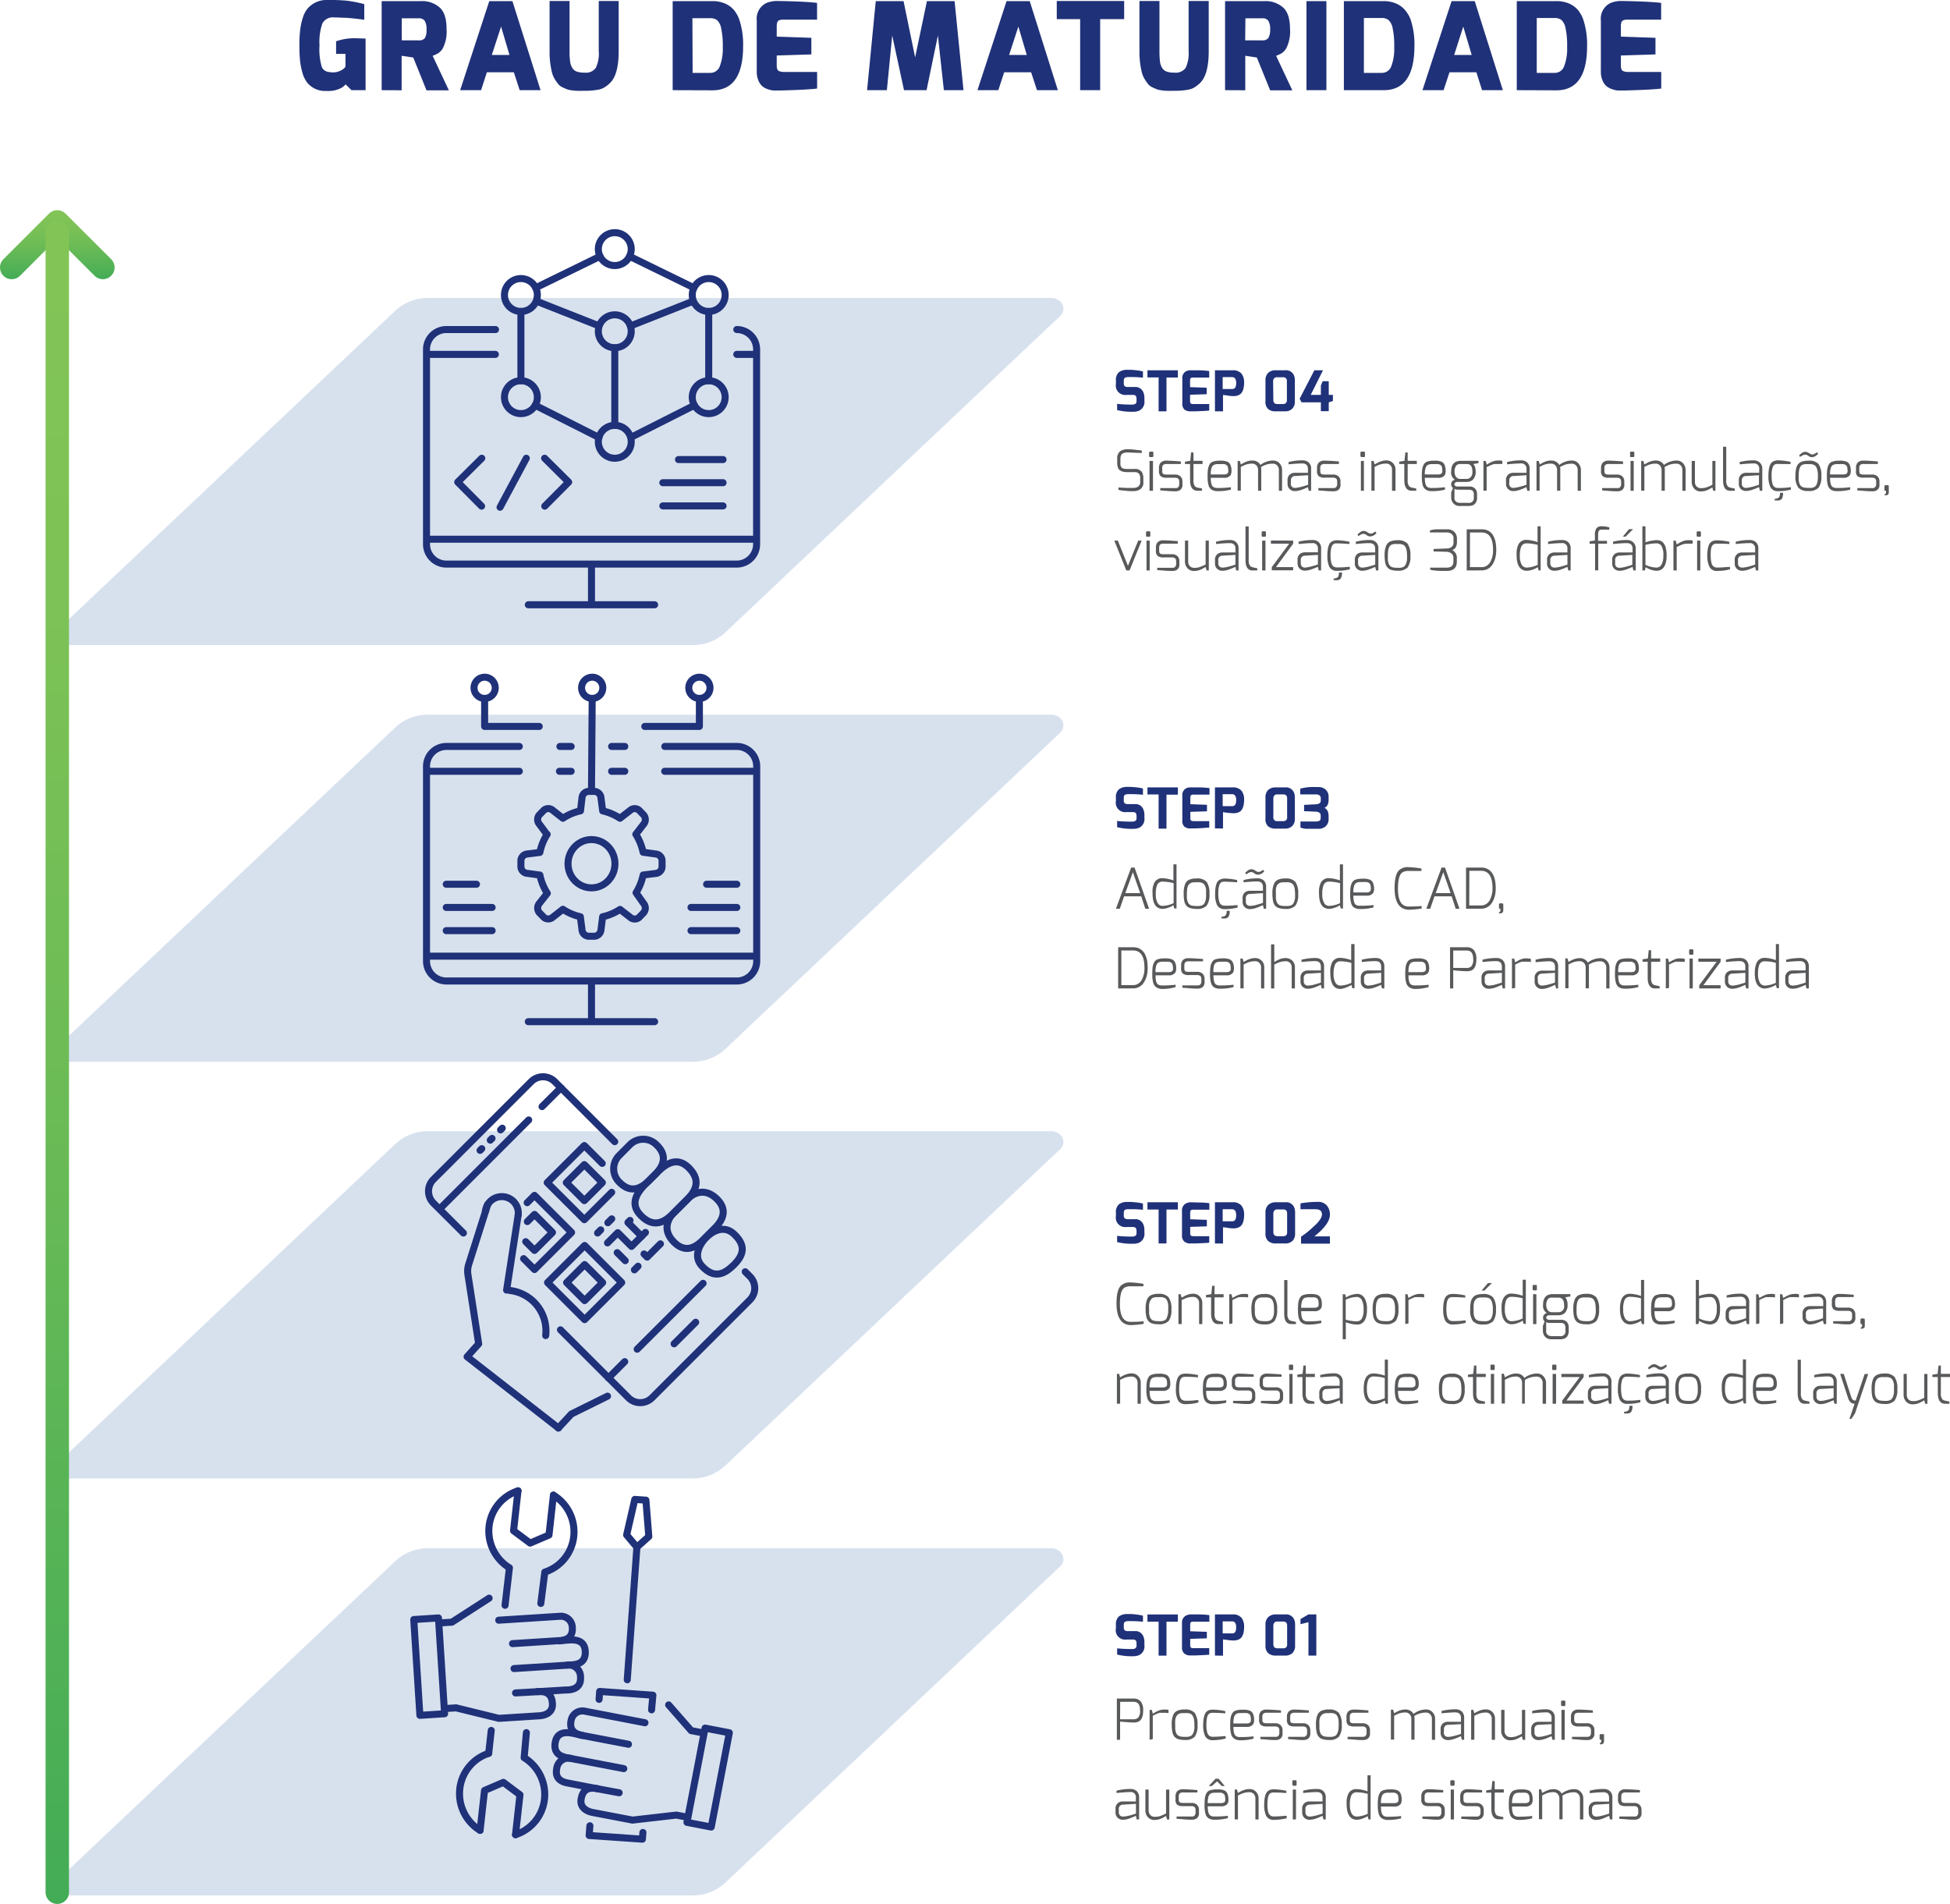 <svg xmlns="http://www.w3.org/2000/svg" xmlns:xlink="http://www.w3.org/1999/xlink" viewBox="0 0 416.05 406.22"><defs><style>.a{fill:#1f3178}.c{fill:#58595b}.f{fill:none;stroke-linecap:round;stroke-linejoin:round;stroke:#1f3178;stroke-width:1.5px}</style><linearGradient id="a" x1="12.22" y1="44.85" x2="12.22" y2="59.57" gradientUnits="userSpaceOnUse"><stop offset="0" stop-color="#83c456"/><stop offset=".22" stop-color="#7dc256"/><stop offset=".53" stop-color="#6bbb56"/><stop offset=".88" stop-color="#4eb056"/><stop offset="1" stop-color="#43ac56"/></linearGradient><linearGradient id="b" x1="12.22" y1="47.08" x2="12.22" y2="406.22" xlink:href="#a"/></defs><path class="a" d="M64.51 15.44a14.16 14.16 0 0 1-.51-2.69c-.08-.89-.12-1.94-.12-3.14a26.76 26.76 0 0 1 .16-3.17 13.36 13.36 0 0 1 .56-2.63 5.66 5.66 0 0 1 1.1-2.07A5.38 5.38 0 0 1 70 0a37.25 37.25 0 0 1 4.12.16 28.17 28.17 0 0 1 3.6.72v3.31h-.23l-.56-.08-.81-.1-1-.11-1.17-.1c-.89 0-1.75-.08-2.6-.08a2.56 2.56 0 0 0-2.56 1.25 12.13 12.13 0 0 0-.62 4.73 13.14 13.14 0 0 0 .5 4.63 1.79 1.79 0 0 0 1.33 1 5 5 0 0 0 1.14.11 3.24 3.24 0 0 0 1.36-.3 3 3 0 0 0 .95-.59l.26-.31v-2.75h-2V8.81a11.57 11.57 0 0 1 4.52-.63q.82 0 1.77.06v11h-3L73.74 18a3.84 3.84 0 0 1-.84.72 6 6 0 0 1-3.25.68 4.89 4.89 0 0 1-4.08-1.74 6 6 0 0 1-1.06-2.22zm16.92 3.8v-19h8.4a5.61 5.61 0 0 1 4 1.38c1 .91 1.45 2.46 1.45 4.62a7.81 7.81 0 0 1-.8 4.06 3.33 3.33 0 0 1-1 1.07 8.92 8.92 0 0 1-1.17.54l3.46 7.36H91l-2.83-7-2.48-.37v7.36zm4.29-10.63h3.62a1.5 1.5 0 0 0 1.32-.5A3.39 3.39 0 0 0 91 6.29a3.3 3.3 0 0 0-.39-1.86 1.49 1.49 0 0 0-1.27-.53h-3.62zm12.46 10.63l6.21-19h4.94l6 19h-4.45l-1.25-3.82h-5.75l-1.24 3.82zm6.75-7.51h3.77l-1.79-6.06zm19.77 7.64h-.39a12.15 12.15 0 0 1-3.05-.22c-.41-.15-.82-.32-1.22-.51a2.53 2.53 0 0 1-.93-.7 9.57 9.57 0 0 1-.75-1.07 5.35 5.35 0 0 1-.61-1.48 18.43 18.43 0 0 1-.49-4.47V.21h4.26v10.71a16.11 16.11 0 0 0 .12 2.21 3.41 3.41 0 0 0 .48 1.39 1.86 1.86 0 0 0 1 .77 5 5 0 0 0 1.62.21 2.6 2.6 0 0 0 2.37-1 7.09 7.09 0 0 0 .64-3.58V.21H132v10.71q0 5.07-1.9 6.84a6.91 6.91 0 0 1-1.21.93 4 4 0 0 1-1.39.47 15.83 15.83 0 0 1-2.8.21zm18.82-.13v-19H152a6.61 6.61 0 0 1 2.73.53 5.22 5.22 0 0 1 1.88 1.39 6.67 6.67 0 0 1 1.16 2.13 16.87 16.87 0 0 1 .78 5.54q0 9.44-6.55 9.44zm4.26-3.69h3.8a2.12 2.12 0 0 0 2-1.43 10.46 10.46 0 0 0 .63-4.08 17.61 17.61 0 0 0-.34-4 3.17 3.17 0 0 0-.88-1.74 2.34 2.34 0 0 0-1.46-.42h-3.8zm13.68-.26V4.37a3.69 3.69 0 0 1 2.11-3.75 6.08 6.08 0 0 1 2.34-.41q6.15.11 8.42.41v3.57h-7.25c-.65 0-1 .15-1.2.46a2.69 2.69 0 0 0-.16 1v2.16l7.39.26v3.54l-7.39.23V14c0 .66.19 1.06.55 1.19a2.8 2.8 0 0 0 1.07.16h7v3.54q-1.87.25-7.51.41h-1.89a5.66 5.66 0 0 1-1.14-.27 3.66 3.66 0 0 1-1.17-.65 3.22 3.22 0 0 1-.82-1.21 4.64 4.64 0 0 1-.35-1.88zM185 19.24l1.85-19h5.93l2.47 12 2.52-12h5.9l1.9 19h-4.19l-1.27-11.67-2.42 11.67h-4.81l-2.52-11.67-1.14 11.67zm23.55 0l6.21-19h4.94l6 19h-4.45L220 15.42h-5.75L213 19.24zm6.75-7.51h3.77l-1.79-6.06zm10.17-7.65V.21h14.38v3.87h-5.12v15.16h-4.27V4.08zm25.04 15.29h-.39a12 12 0 0 1-3-.22 13.26 13.26 0 0 1-1.23-.51 2.62 2.62 0 0 1-.93-.7 9.64 9.64 0 0 1-.74-1.07 5.06 5.06 0 0 1-.61-1.48 18.4 18.4 0 0 1-.5-4.47V.21h4.27v10.71a18.21 18.21 0 0 0 .11 2.21 3.41 3.41 0 0 0 .48 1.39 1.92 1.92 0 0 0 1 .77 5 5 0 0 0 1.61.21 2.63 2.63 0 0 0 2.38-1 7.2 7.2 0 0 0 .64-3.58V.21h4.29v10.71c0 3.38-.64 5.66-1.9 6.84a7.3 7.3 0 0 1-1.21.93 4.19 4.19 0 0 1-1.39.47 16 16 0 0 1-2.88.21zm10.87-.13v-19h8.4a5.61 5.61 0 0 1 4 1.38c1 .91 1.46 2.46 1.46 4.62a7.91 7.91 0 0 1-.8 4.06 3.34 3.34 0 0 1-1 1.07 7.86 7.86 0 0 1-1.17.54l3.46 7.36H271l-2.84-7-2.47-.37v7.36zm4.29-10.63h3.61a1.52 1.52 0 0 0 1.33-.5 3.49 3.49 0 0 0 .39-1.82 3.29 3.29 0 0 0-.4-1.86 1.46 1.46 0 0 0-1.27-.53h-3.61zm13.08 10.63v-19H283v19zm7.98 0v-19h8.45a6.61 6.61 0 0 1 2.73.53 5.22 5.22 0 0 1 1.88 1.39 6.87 6.87 0 0 1 1.21 2.1 16.87 16.87 0 0 1 .78 5.54q0 9.44-6.55 9.44zm4.27-3.69h3.8a2.12 2.12 0 0 0 2.05-1.43 10.46 10.46 0 0 0 .62-4.12 17.61 17.61 0 0 0-.34-4 3.1 3.1 0 0 0-.89-1.74 2.31 2.31 0 0 0-1.45-.42H291zm12.5 3.69l6.21-19h4.94l6 19h-4.44L315 15.42h-5.74L308 19.24zm6.76-7.51H314l-1.8-6.06zm13.36 7.51v-19h8.45a6.61 6.61 0 0 1 2.73.53 5.35 5.35 0 0 1 1.89 1.39 6.85 6.85 0 0 1 1.15 2.13 16.87 16.87 0 0 1 .78 5.54q0 9.44-6.55 9.44zm4.26-3.69h3.8a2.12 2.12 0 0 0 2.05-1.43 10.46 10.46 0 0 0 .63-4.12 17 17 0 0 0-.34-4 3.1 3.1 0 0 0-.88-1.74 2.34 2.34 0 0 0-1.46-.42h-3.8zm13.68-.26V4.37a3.69 3.69 0 0 1 2.11-3.75A6.16 6.16 0 0 1 346 .21q6.15.11 8.42.41v3.57h-7.24c-.64 0-1 .15-1.2.46a2.71 2.71 0 0 0-.15 1v2.16l7.38.26v3.54l-7.38.23V14c0 .66.18 1.06.54 1.19a2.84 2.84 0 0 0 1.07.16h7v3.54q-1.87.25-7.51.41h-1.89a5.66 5.66 0 0 1-1.15-.3 3.66 3.66 0 0 1-1.17-.65 3.22 3.22 0 0 1-.82-1.21 4.64 4.64 0 0 1-.34-1.85z"/><path d="M147.76 137.63H14.85c-2.29 0-3.48-2.4-1.92-3.87l71.49-67.54a10.12 10.12 0 0 1 6.93-2.65h132.91c2.29 0 3.48 2.39 1.92 3.87L154.69 135a10.12 10.12 0 0 1-6.93 2.63zm0 88.9H14.85c-2.29 0-3.48-2.4-1.92-3.87l71.49-67.53a10.07 10.07 0 0 1 6.93-2.65h132.91c2.29 0 3.48 2.4 1.92 3.87l-71.49 67.53a10.12 10.12 0 0 1-6.93 2.65zm0 88.91H14.85c-2.29 0-3.48-2.4-1.92-3.87L84.42 244a10.12 10.12 0 0 1 6.93-2.65h132.91c2.29 0 3.48 2.39 1.92 3.86l-71.49 67.54a10.12 10.12 0 0 1-6.93 2.69zm0 88.96H14.85c-2.29 0-3.48-2.4-1.92-3.87L84.42 333a10.13 10.13 0 0 1 6.93-2.66h132.91c2.29 0 3.48 2.4 1.92 3.87l-71.49 67.53a10.12 10.12 0 0 1-6.93 2.66z" fill="#d7e1ee"/><path class="a" d="M238.09 347.4v-.76a2.15 2.15 0 0 1 .68-1.79 2.86 2.86 0 0 1 1.7-.48h.6c.31 0 .76 0 1.36.1a8.79 8.79 0 0 1 1.43.25V346c-.91-.08-1.64-.12-2.18-.12h-.87a1.6 1.6 0 0 0-.79.15c-.17.09-.25.33-.25.7v.44a.88.88 0 0 0 .2.67 1.22 1.22 0 0 0 .74.17h1.39a1.79 1.79 0 0 1 1.83 1.09 3.07 3.07 0 0 1 .24 1.23v.67a2.07 2.07 0 0 1-1.06 2.1 3.08 3.08 0 0 1-1.36.27 12.61 12.61 0 0 1-3.4-.36v-1.32c.88.08 1.65.13 2.31.13a11 11 0 0 0 1.14 0 1 1 0 0 0 .33-.09.63.63 0 0 0 .36-.64v-.47c0-.41-.13-.67-.39-.76a1.16 1.16 0 0 0-.4-.06h-1.34a2 2 0 0 1-2.27-2.4zm6.73-1.4v-1.54h6.49V346h-2.43v7.24h-1.68V346zm8.09-1.23a2.19 2.19 0 0 1 .6-.25 1.9 1.9 0 0 1 .46-.07h1.74c1 0 1.81.08 2.32.15v1.4h-3.46c-.3 0-.48.07-.56.22a1.32 1.32 0 0 0-.07.45v1.37l3.55.12v1.39l-3.55.11v1.37c0 .3.09.49.25.55a1.36 1.36 0 0 0 .5.07H258v1.38c-.4.06-1.38.11-3 .17h-1.33a1.89 1.89 0 0 1-.49-.13 1.69 1.69 0 0 1-.51-.29 1.69 1.69 0 0 1-.48-1.33v-5.23a1.63 1.63 0 0 1 .72-1.45zm6.31 8.46v-8.78H263a2.29 2.29 0 0 1 1.9.73 3.08 3.08 0 0 1 .54 2 5.07 5.07 0 0 1-.16 1.32 2.35 2.35 0 0 1-.4.84 1.46 1.46 0 0 1-.59.45 2.41 2.41 0 0 1-1 .22c-.28 0-.73 0-1.35-.11a9.28 9.28 0 0 1-1-.13v3.48zm3.65-7.3h-2v2.57h2a.84.84 0 0 0 .47-.11c.27-.16.41-.56.41-1.22-.01-.82-.3-1.24-.88-1.24zm7.13 5.16v-4.44a2.17 2.17 0 0 1 .59-1.63 2.26 2.26 0 0 1 1.62-.57h2a1.84 1.84 0 0 1 2 1.32 2.94 2.94 0 0 1 .11.81v4.51a2.12 2.12 0 0 1-.56 1.59 2.14 2.14 0 0 1-1.58.55h-2a2.3 2.3 0 0 1-1.62-.54 2.06 2.06 0 0 1-.56-1.6zm1.68-.27c0 .57.3.86.9.86h1.16a1 1 0 0 0 .66-.19.83.83 0 0 0 .22-.66v-4c0-.57-.27-.86-.82-.86h-1.26a.78.78 0 0 0-.67.26 1 1 0 0 0-.19.6zm9.17-6.37v8.78h-1.68v-7.12l-1.7.42v-1.09l1.71-1z"/><path class="c" d="M238.29 371.19v-8.79h3.52a1.9 1.9 0 0 1 1.63.69 2.94 2.94 0 0 1 .47 1.81c0 1.47-.44 2.31-1.31 2.53a2.85 2.85 0 0 1-.74.08q-.4 0-1.62-.09c-.81-.06-1.23-.09-1.26-.11v3.88zm.69-4.37h2.83a1.5 1.5 0 0 0 1-.31 2.12 2.12 0 0 0 .43-1.58c0-.88-.22-1.44-.67-1.68a1.61 1.61 0 0 0-.73-.15H239zm6.3 4.37v-6.38h.47l.21.81.22-.12.23-.13.21-.12a1 1 0 0 1 .23-.12l.23-.11.26-.1.23-.07.27-.06a6.35 6.35 0 0 1 .8-.05 1.68 1.68 0 0 1 .67.1v.67a3.08 3.08 0 0 0-.68-.07h-.75a1 1 0 0 0-.26 0h-.22a1.08 1.08 0 0 0-.24.08l-.22.08-.23.1-.23.1-.26.13-.26.12v5zm5.29-.67a2.23 2.23 0 0 1-.44-1 8.56 8.56 0 0 1-.13-1.67 5.25 5.25 0 0 1 .27-1.82 1.75 1.75 0 0 1 .86-1 3.57 3.57 0 0 1 1.62-.3 2.67 2.67 0 0 1 2.16.74 4.22 4.22 0 0 1 .59 2.56 4 4 0 0 1-.59 2.51 2.77 2.77 0 0 1-2.16.69 4.55 4.55 0 0 1-1.34-.17 1.81 1.81 0 0 1-.84-.54zm.35-4.21a3 3 0 0 0-.18.73 9.25 9.25 0 0 0 0 .95v.86a2.9 2.9 0 0 0 .1.58 2.75 2.75 0 0 0 .16.44.89.89 0 0 0 .24.3 1.7 1.7 0 0 0 .28.21 1.17 1.17 0 0 0 .36.11 4 4 0 0 0 .81.07 6.49 6.49 0 0 0 .71 0 2.36 2.36 0 0 0 .51-.12.91.91 0 0 0 .41-.26 1.67 1.67 0 0 0 .28-.44 3.22 3.22 0 0 0 .24-1.36 10.23 10.23 0 0 0-.06-1.29 2.72 2.72 0 0 0-.17-.72 1.88 1.88 0 0 0-.27-.47 1 1 0 0 0-.41-.28 2.31 2.31 0 0 0-.52-.12 5.6 5.6 0 0 0-.64 0h-.64a2.42 2.42 0 0 0-.5.12.86.86 0 0 0-.41.26 2 2 0 0 0-.3.43zm5.79 1.69a8 8 0 0 1 .11-1.4 3.79 3.79 0 0 1 .28-.94 1.4 1.4 0 0 1 .45-.56 1.48 1.48 0 0 1 .57-.27 3.34 3.34 0 0 1 .69-.07 14.05 14.05 0 0 1 2.62.32v.48c-1-.08-1.76-.11-2.18-.11a6.32 6.32 0 0 0-.78 0 1.11 1.11 0 0 0-.3.08.73.73 0 0 0-.27.17 1.94 1.94 0 0 0-.21.3 1.85 1.85 0 0 0-.16.47 7.52 7.52 0 0 0-.13 1.58 5.28 5.28 0 0 0 .17 1.54 1.29 1.29 0 0 0 .46.76 1.31 1.31 0 0 0 .78.2 21.89 21.89 0 0 0 2.27-.13h.43v.51a11.13 11.13 0 0 1-2.7.35 1.71 1.71 0 0 1-1.7-.9 5.33 5.33 0 0 1-.4-2.38zm6.59 2.93a1.71 1.71 0 0 1-.64-1 6.24 6.24 0 0 1-.19-1.67 13.89 13.89 0 0 1 .06-1.5 3.26 3.26 0 0 1 .21-.87 1.92 1.92 0 0 1 .35-.57 1.12 1.12 0 0 1 .51-.34 4.44 4.44 0 0 1 1.54-.2 3.78 3.78 0 0 1 1.58.22 1.28 1.28 0 0 1 .62.66 2.87 2.87 0 0 1 .23 1.19 1.92 1.92 0 0 1-.18 1 1.58 1.58 0 0 1-1.46.59h-2.77c0 1.12.2 1.79.61 2a1.47 1.47 0 0 0 .8.17 22.11 22.11 0 0 0 2.88-.15v.5a10.57 10.57 0 0 1-2.82.34 2.33 2.33 0 0 1-1.33-.37zm-.14-3.22h2.77a1.36 1.36 0 0 0 .71-.15.66.66 0 0 0 .25-.62 3.4 3.4 0 0 0-.08-.78.75.75 0 0 0-.3-.46 1.24 1.24 0 0 0-.52-.21 5.32 5.32 0 0 0-.77 0h-.74a2.29 2.29 0 0 0-.5.09.94.94 0 0 0-.38.23 1.38 1.38 0 0 0-.25.39 4.18 4.18 0 0 0-.19 1.51zm5.48-.84v-.56a1.62 1.62 0 0 1 .38-1.16 1.73 1.73 0 0 1 1.28-.4q.44 0 1.47.06l1.54.11v.51h-3a1.07 1.07 0 0 0-.79.21 1 1 0 0 0-.19.67v.56c0 .38.09.62.27.7a1.81 1.81 0 0 0 .71.1h1.77a1.58 1.58 0 0 1 1.15.4 1.47 1.47 0 0 1 .41 1.09v.59a1.32 1.32 0 0 1-.5 1.24 1.8 1.8 0 0 1-.94.26c-.35 0-.92 0-1.71-.08s-1.31-.08-1.58-.12v-.49h3.17a.9.9 0 0 0 .58-.12.86.86 0 0 0 .3-.69v-.59c0-.54-.29-.81-.88-.81h-1.78a2.09 2.09 0 0 1-1.28-.3 1.46 1.46 0 0 1-.38-1.18zm5.94 0v-.56a1.62 1.62 0 0 1 .38-1.16 1.73 1.73 0 0 1 1.28-.4q.43 0 1.47.06l1.54.11v.51h-3a1.07 1.07 0 0 0-.79.21 1 1 0 0 0-.19.67v.56c0 .38.09.62.27.7a1.81 1.81 0 0 0 .71.1H278a1.58 1.58 0 0 1 1.15.4 1.47 1.47 0 0 1 .41 1.09v.59a1.34 1.34 0 0 1-.5 1.24 1.8 1.8 0 0 1-.94.26c-.35 0-.92 0-1.71-.08s-1.31-.08-1.58-.12v-.49H278a.9.9 0 0 0 .58-.12.86.86 0 0 0 .3-.69v-.59c0-.54-.29-.81-.88-.81h-1.77a2.09 2.09 0 0 1-1.28-.3 1.46 1.46 0 0 1-.37-1.18zm6.76 3.65a2.23 2.23 0 0 1-.44-1 7.84 7.84 0 0 1-.13-1.67 5.25 5.25 0 0 1 .27-1.82 1.77 1.77 0 0 1 .85-1 3.62 3.62 0 0 1 1.63-.3 2.63 2.63 0 0 1 2.15.74 4.15 4.15 0 0 1 .6 2.56 3.92 3.92 0 0 1-.6 2.51 2.73 2.73 0 0 1-2.15.69 4.55 4.55 0 0 1-1.34-.17 1.71 1.71 0 0 1-.84-.54zm.35-4.21a3 3 0 0 0-.18.73 7.08 7.08 0 0 0 0 .95v.86a2.9 2.9 0 0 0 .1.58 2.75 2.75 0 0 0 .16.44 1 1 0 0 0 .23.3 2.32 2.32 0 0 0 .29.21 1.17 1.17 0 0 0 .36.11 4 4 0 0 0 .81.07 6.49 6.49 0 0 0 .71 0 2.36 2.36 0 0 0 .51-.12 1 1 0 0 0 .41-.26 1.66 1.66 0 0 0 .27-.44 3.22 3.22 0 0 0 .24-1.36 10.66 10.66 0 0 0 0-1.29 3.18 3.18 0 0 0-.17-.72 1.88 1.88 0 0 0-.27-.47 1 1 0 0 0-.41-.28 2.44 2.44 0 0 0-.52-.12 5.79 5.79 0 0 0-.65 0h-.63a2.5 2.5 0 0 0-.51.12.87.87 0 0 0-.4.26 1.72 1.72 0 0 0-.35.43zm5.6.56v-.56a1.58 1.58 0 0 1 .38-1.16 1.71 1.71 0 0 1 1.27-.4c.3 0 .79 0 1.48.06l1.54.11v.51h-3a1 1 0 0 0-.78.21 1 1 0 0 0-.19.67v.56c0 .38.09.62.27.7a1.75 1.75 0 0 0 .7.1h1.78a1.58 1.58 0 0 1 1.15.4 1.47 1.47 0 0 1 .41 1.09v.59a1.34 1.34 0 0 1-.5 1.24 1.81 1.81 0 0 1-1 .26c-.34 0-.91 0-1.7-.08s-1.31-.08-1.58-.12v-.49h3.17a.92.92 0 0 0 .58-.12.86.86 0 0 0 .3-.69v-.59c0-.54-.3-.81-.88-.81h-1.78a2.06 2.06 0 0 1-1.27-.3 1.43 1.43 0 0 1-.35-1.18zm10.87-1.72a3.86 3.86 0 0 1 .73-.28 3.46 3.46 0 0 1 1-.14 2 2 0 0 1 1 .26 1.56 1.56 0 0 1 .68.69 4.6 4.6 0 0 1 1.22-.68 4.25 4.25 0 0 1 1.51-.27 1.77 1.77 0 0 1 1.34.58 2 2 0 0 1 .55 1.47v4.41h-.68v-4.41a1.4 1.4 0 0 0-.35-1 1.15 1.15 0 0 0-.89-.39 4.48 4.48 0 0 0-.94.09 4.5 4.5 0 0 0-1.59.65 2 2 0 0 1 .06.61v4.43h-.68v-4.41a1.36 1.36 0 0 0-.36-1 1.16 1.16 0 0 0-.88-.39 4.15 4.15 0 0 0-.92.09 4.38 4.38 0 0 0-.69.21c-.19.08-.46.22-.82.4v5.08h-.69v-6.38h.47l.22.76zm9.42-.1a11.66 11.66 0 0 1 3-.36 1.89 1.89 0 0 1 1.3.46 1.77 1.77 0 0 1 .51 1.39v4.65h-.5l-.18-.77-.19.08-.48.21a6.59 6.59 0 0 1-.64.25 4.28 4.28 0 0 1-1.47.3 1.6 1.6 0 0 1-1.11-.42 1.52 1.52 0 0 1-.45-1.17v-.73a1.43 1.43 0 0 1 .74-1.4 1.75 1.75 0 0 1 .85-.19h2.75v-.81c0-.79-.41-1.19-1.24-1.19-.66 0-1.63.07-2.9.2zm.48 4.56a1 1 0 0 0 .25.74.91.91 0 0 0 .6.22 4.66 4.66 0 0 0 .72-.06l.72-.16c.49-.13.88-.25 1.18-.35l.19-.07v-2.07L309 368a.86.86 0 0 0-.91 1zm7.25-4.48a5.58 5.58 0 0 1 .76-.29 3.56 3.56 0 0 1 1-.13 1.86 1.86 0 0 1 1 .28 2 2 0 0 1 .9 1.76v4.44h-.69v-4.44a1.37 1.37 0 0 0-.35-1 1.16 1.16 0 0 0-.88-.37 4.35 4.35 0 0 0-.94.09 3.73 3.73 0 0 0-.71.22q-.3.12-.84.39v5.1h-.68v-6.38h.47l.21.75c.3-.18.55-.32.75-.42zm5.69-.32v4.44a1.34 1.34 0 0 0 .36 1 1.2 1.2 0 0 0 .93.37 3.83 3.83 0 0 0 1.14-.14 12.93 12.93 0 0 0 1.29-.57v-5.09h.69v6.38h-.5l-.22-.75c-.3.18-.56.32-.75.42a3.67 3.67 0 0 1-1.71.43 1.78 1.78 0 0 1-1.41-.6 2.07 2.07 0 0 1-.53-1.44v-4.44zm5.91.24a11.66 11.66 0 0 1 3-.36 1.89 1.89 0 0 1 1.3.46 1.77 1.77 0 0 1 .52 1.39v4.65h-.51l-.18-.77-.19.08-.48.21a6.59 6.59 0 0 1-.64.25 4.28 4.28 0 0 1-1.47.3 1.6 1.6 0 0 1-1.11-.42 1.52 1.52 0 0 1-.45-1.17v-.73a1.45 1.45 0 0 1 .74-1.4 1.75 1.75 0 0 1 .85-.19h2.75v-.81a1.07 1.07 0 0 0-1.23-1.19c-.67 0-1.64.07-2.91.2zm.48 4.56a1 1 0 0 0 .25.74.91.91 0 0 0 .6.22 4.56 4.56 0 0 0 .72-.06l.72-.16c.49-.13.88-.25 1.18-.35l.19-.07v-2.07l-2.75.14a.86.86 0 0 0-.91 1zm5.68-5.85v-.67c0-.17.08-.26.24-.26h.44c.15 0 .23.09.23.26v.67a.21.21 0 0 1-.23.24h-.44a.22.22 0 0 1-.2-.09.28.28 0 0 1-.04-.15zm.09 7.43v-6.38h.69v6.38zm2.02-4.32v-.56a1.58 1.58 0 0 1 .38-1.16 1.72 1.72 0 0 1 1.28-.4q.43 0 1.47.06l1.54.11v.51h-3a1.05 1.05 0 0 0-.79.21 1 1 0 0 0-.19.67v.56c0 .38.09.62.27.7a1.78 1.78 0 0 0 .71.1h1.77a1.58 1.58 0 0 1 1.15.4 1.47 1.47 0 0 1 .41 1.09v.59a1.34 1.34 0 0 1-.5 1.24 1.81 1.81 0 0 1-1 .26c-.34 0-.91 0-1.7-.08s-1.31-.08-1.58-.12v-.49h3.17a.9.9 0 0 0 .58-.12.86.86 0 0 0 .3-.69v-.59c0-.54-.3-.81-.88-.81h-1.73a2.07 2.07 0 0 1-1.28-.3 1.43 1.43 0 0 1-.38-1.18zm6.73 5.22l-.23.07a.53.53 0 0 1-.16 0h-.17v-.28c.19 0 .29-.1.29-.31v-.38h-.11c-.16 0-.24-.09-.24-.26v-.68c0-.18.08-.26.24-.26h.47c.16 0 .24.08.24.26v1.18c-.02.34-.12.57-.33.66zm-103.68 9.96a11.69 11.69 0 0 1 3-.36 1.91 1.91 0 0 1 1.3.46 1.77 1.77 0 0 1 .51 1.39v4.65h-.51l-.18-.77-.19.08-.47.21c-.2.09-.41.17-.64.25a4.37 4.37 0 0 1-1.47.3 1.57 1.57 0 0 1-1.11-.42 1.49 1.49 0 0 1-.46-1.17v-.73a1.45 1.45 0 0 1 .74-1.4 1.79 1.79 0 0 1 .86-.19h2.74v-.81a1.07 1.07 0 0 0-1.23-1.19c-.67 0-1.63.07-2.91.2zm.48 4.56a1 1 0 0 0 .26.74.87.87 0 0 0 .6.22 4.53 4.53 0 0 0 .71-.06l.73-.16c.48-.13.87-.25 1.17-.35l.19-.07v-2.07l-2.74.17a.87.87 0 0 0-.92 1zm6.36-4.8v4.44a1.34 1.34 0 0 0 .36 1 1.2 1.2 0 0 0 .93.37 3.83 3.83 0 0 0 1.14-.14 12.93 12.93 0 0 0 1.29-.57v-5.09h.69v6.38H249l-.22-.75q-.45.27-.75.42a3.64 3.64 0 0 1-1.71.43 1.78 1.78 0 0 1-1.41-.6 2.07 2.07 0 0 1-.53-1.44v-4.44zm5.74 2.06v-.56a1.58 1.58 0 0 1 .38-1.16 1.72 1.72 0 0 1 1.28-.4q.44 0 1.47.06l1.54.11v.51h-3a1.05 1.05 0 0 0-.79.21 1 1 0 0 0-.19.67v.56c0 .38.09.62.27.7a1.78 1.78 0 0 0 .71.1h1.77a1.58 1.58 0 0 1 1.15.4 1.47 1.47 0 0 1 .41 1.09v.59a1.34 1.34 0 0 1-.5 1.24 1.81 1.81 0 0 1-1 .26c-.34 0-.91 0-1.7-.08s-1.31-.08-1.58-.12v-.49h3.17a.9.9 0 0 0 .58-.12.86.86 0 0 0 .3-.69v-.59c0-.54-.3-.81-.88-.81h-1.77a2.07 2.07 0 0 1-1.28-.3 1.43 1.43 0 0 1-.34-1.18zm7.02 4.06a1.67 1.67 0 0 1-.64-1 6.24 6.24 0 0 1-.19-1.67 13.89 13.89 0 0 1 .06-1.5 3.26 3.26 0 0 1 .21-.87 1.91 1.91 0 0 1 .34-.57 1.21 1.21 0 0 1 .52-.34 4.42 4.42 0 0 1 1.53-.2 3.81 3.81 0 0 1 1.59.22 1.28 1.28 0 0 1 .62.66 3.36 3.36 0 0 1 .23 1.3 1.34 1.34 0 0 1-.4 1.1 1.93 1.93 0 0 1-1.24.33h-2.78c0 1.12.21 1.79.62 2a1.47 1.47 0 0 0 .8.17 22.32 22.32 0 0 0 2.88-.15v.5a10.57 10.57 0 0 1-2.82.34 2.33 2.33 0 0 1-1.33-.32zm-.15-3.22h2.78a1.36 1.36 0 0 0 .71-.15.69.69 0 0 0 .25-.62 3.4 3.4 0 0 0-.08-.78.76.76 0 0 0-.31-.46 1.15 1.15 0 0 0-.51-.21 5.48 5.48 0 0 0-.78 0h-.73a2.29 2.29 0 0 0-.5.09.88.88 0 0 0-.38.23 1.38 1.38 0 0 0-.25.39 4.13 4.13 0 0 0-.2 1.51zm.21-3.65l1.46-1.56h.65l1.32 1.56h-.64l-1-1-1.12 1zm6.98 1.07a6.15 6.15 0 0 1 .76-.29 3.56 3.56 0 0 1 1-.13 1.81 1.81 0 0 1 1 .28 2 2 0 0 1 .9 1.76v4.44h-.68v-4.44a1.34 1.34 0 0 0-.36-1 1.15 1.15 0 0 0-.88-.37 4.48 4.48 0 0 0-.94.09 3.61 3.61 0 0 0-.7.22q-.3.12-.84.39v5.1h-.69v-6.38h.47l.22.75c.29-.18.54-.32.74-.42zm4.86 2.87a8 8 0 0 1 .11-1.4 3.41 3.41 0 0 1 .28-.94 1.4 1.4 0 0 1 .45-.56 1.36 1.36 0 0 1 .57-.27 3.34 3.34 0 0 1 .69-.07 14.05 14.05 0 0 1 2.62.32v.48c-1-.08-1.76-.11-2.19-.11a6.53 6.53 0 0 0-.78 0 1.35 1.35 0 0 0-.3.08.78.78 0 0 0-.26.17 1.94 1.94 0 0 0-.21.3 1.85 1.85 0 0 0-.16.47 7.52 7.52 0 0 0-.13 1.58 5.71 5.71 0 0 0 .16 1.54 1.35 1.35 0 0 0 .47.76 1.29 1.29 0 0 0 .78.2 21.89 21.89 0 0 0 2.27-.13h.43v.51a11.13 11.13 0 0 1-2.7.35 1.71 1.71 0 0 1-1.7-.9 5.33 5.33 0 0 1-.4-2.38zm6-4.24v-.67c0-.17.08-.26.24-.26h.45c.15 0 .22.09.22.26v.67c0 .16-.07.24-.22.24H276a.2.2 0 0 1-.19-.09.3.3 0 0 1-.08-.15zm.1 7.43v-6.38h.68v6.38zm2.22-6.14a11.61 11.61 0 0 1 3-.36 1.89 1.89 0 0 1 1.3.46 1.77 1.77 0 0 1 .51 1.39v4.65h-.5l-.18-.77-.19.08-.48.21a6.59 6.59 0 0 1-.64.25 4.28 4.28 0 0 1-1.47.3 1.57 1.57 0 0 1-1.11-.42 1.53 1.53 0 0 1-.46-1.17v-.73a1.44 1.44 0 0 1 .75-1.4 1.75 1.75 0 0 1 .85-.19h2.75v-.81c0-.79-.41-1.19-1.24-1.19-.66 0-1.63.07-2.9.2zm.48 4.56a1 1 0 0 0 .25.74.91.91 0 0 0 .6.22 4.53 4.53 0 0 0 .71-.06l.73-.16c.49-.13.88-.25 1.18-.35l.19-.07v-2.07l-2.75.17a.86.86 0 0 0-.91 1zm9.05.19a4 4 0 0 1-.2-.86 6.86 6.86 0 0 1-.06-.94 9.25 9.25 0 0 1 0-.95 4.89 4.89 0 0 1 .19-.89 2.38 2.38 0 0 1 .36-.75 1.81 1.81 0 0 1 1.54-.69 6 6 0 0 1 1.13.13 6.41 6.41 0 0 1 1.23.35v-3.43h.66v9.42H292l-.21-.71a3.7 3.7 0 0 1-1 .5 3.72 3.72 0 0 1-1.29.28 2 2 0 0 1-.91-.2 1.83 1.83 0 0 1-.62-.51 2.63 2.63 0 0 1-.39-.75zm.43-1.74a3.61 3.61 0 0 0 .39 1.88 1.19 1.19 0 0 0 1.06.63 6 6 0 0 0 2.35-.58v-4.26a9.29 9.29 0 0 0-2.35-.33 1.19 1.19 0 0 0-1.19.78 5.23 5.23 0 0 0-.27 1.88zm6.78 2.87a1.67 1.67 0 0 1-.64-1 6.24 6.24 0 0 1-.19-1.67 13.89 13.89 0 0 1 .06-1.5 3.26 3.26 0 0 1 .21-.87 1.91 1.91 0 0 1 .34-.57 1.21 1.21 0 0 1 .52-.34 4.42 4.42 0 0 1 1.53-.2 3.81 3.81 0 0 1 1.59.22 1.28 1.28 0 0 1 .62.66 3 3 0 0 1 .23 1.19 1.92 1.92 0 0 1-.18 1 1.59 1.59 0 0 1-1.46.59h-2.78c0 1.12.21 1.79.62 2a1.47 1.47 0 0 0 .8.17 22.32 22.32 0 0 0 2.88-.15v.5a10.57 10.57 0 0 1-2.82.34 2.33 2.33 0 0 1-1.33-.37zm-.15-3.22h2.78a1.36 1.36 0 0 0 .71-.15.69.69 0 0 0 .25-.62 3.4 3.4 0 0 0-.08-.78.76.76 0 0 0-.31-.46 1.15 1.15 0 0 0-.51-.21 5.48 5.48 0 0 0-.78 0h-.73a2.19 2.19 0 0 0-.5.09.88.88 0 0 0-.38.23 1.38 1.38 0 0 0-.25.39 4.13 4.13 0 0 0-.2 1.51zm8.61-.84v-.56a1.58 1.58 0 0 1 .38-1.16 1.71 1.71 0 0 1 1.27-.4c.3 0 .79 0 1.48.06l1.54.11v.51h-3a1 1 0 0 0-.78.21 1 1 0 0 0-.19.67v.56c0 .38.09.62.27.7a1.75 1.75 0 0 0 .7.1h1.78a1.58 1.58 0 0 1 1.15.4 1.47 1.47 0 0 1 .41 1.09v.59a1.34 1.34 0 0 1-.5 1.24 1.81 1.81 0 0 1-1 .26c-.34 0-.91 0-1.7-.08s-1.31-.08-1.58-.12v-.49h3.17a.92.92 0 0 0 .58-.12.85.85 0 0 0 .29-.69v-.59q0-.81-.87-.81h-1.75a2.06 2.06 0 0 1-1.27-.3 1.43 1.43 0 0 1-.38-1.18zm6.19-3.11v-.67c0-.17.08-.26.24-.26h.44c.15 0 .23.09.23.26v.67a.21.21 0 0 1-.23.24h-.44a.19.19 0 0 1-.19-.09.23.23 0 0 1-.05-.15zm.09 7.43v-6.38h.69v6.38zm2.02-4.32v-.56a1.62 1.62 0 0 1 .38-1.16 1.73 1.73 0 0 1 1.28-.4q.43 0 1.47.06l1.54.11v.51h-3a1.08 1.08 0 0 0-.79.21 1 1 0 0 0-.19.67v.56c0 .38.09.62.27.7a1.81 1.81 0 0 0 .71.1H315a1.58 1.58 0 0 1 1.15.4 1.47 1.47 0 0 1 .41 1.09v.59A1.32 1.32 0 0 1 316 388a1.8 1.8 0 0 1-.94.26c-.35 0-.92 0-1.71-.08s-1.31-.08-1.58-.12v-.49H315a.9.9 0 0 0 .58-.12.86.86 0 0 0 .3-.69v-.59c0-.54-.29-.81-.88-.81h-1.79a2.09 2.09 0 0 1-1.28-.3 1.46 1.46 0 0 1-.38-1.19zm5.54-1.38V382l1.13-.18.18-1.82h.51v1.77h1.94v.69h-1.94v3.43a2.05 2.05 0 0 0 .27 1.26 1 1 0 0 0 .56.32c.61.14 1 .21 1 .21v.48h-1c-1 0-1.55-.76-1.55-2.27v-3.43zm5.66 5.44a1.67 1.67 0 0 1-.64-1 6.24 6.24 0 0 1-.19-1.67 13.89 13.89 0 0 1 .06-1.5 3.26 3.26 0 0 1 .21-.87 1.91 1.91 0 0 1 .34-.57 1.21 1.21 0 0 1 .52-.34 4.42 4.42 0 0 1 1.53-.2 3.81 3.81 0 0 1 1.59.22 1.28 1.28 0 0 1 .62.66 3 3 0 0 1 .21 1.18 1.92 1.92 0 0 1-.18 1 1.59 1.59 0 0 1-1.46.59h-2.76c0 1.12.21 1.79.62 2a1.47 1.47 0 0 0 .8.17 22.32 22.32 0 0 0 2.88-.15v.5a10.57 10.57 0 0 1-2.82.34 2.33 2.33 0 0 1-1.33-.36zm-.15-3.22h2.78a1.36 1.36 0 0 0 .71-.15.69.69 0 0 0 .25-.62 3.4 3.4 0 0 0-.08-.78.76.76 0 0 0-.26-.46 1.15 1.15 0 0 0-.51-.21 5.48 5.48 0 0 0-.78 0h-.73a2.19 2.19 0 0 0-.5.09.82.82 0 0 0-.38.23 1.38 1.38 0 0 0-.25.39 4.13 4.13 0 0 0-.25 1.51zm7.18-2.56a3.86 3.86 0 0 1 .73-.28 3.41 3.41 0 0 1 1-.14 2 2 0 0 1 1 .26 1.56 1.56 0 0 1 .68.69 4.6 4.6 0 0 1 1.22-.68 4.25 4.25 0 0 1 1.51-.27 1.77 1.77 0 0 1 1.34.58 2 2 0 0 1 .55 1.47v4.41h-.71v-4.41a1.4 1.4 0 0 0-.35-1 1.15 1.15 0 0 0-.89-.39 4.41 4.41 0 0 0-.94.09 4.5 4.5 0 0 0-1.59.65 2 2 0 0 1 .06.61v4.43h-.68v-4.41a1.36 1.36 0 0 0-.36-1 1.16 1.16 0 0 0-.88-.39 4.15 4.15 0 0 0-.92.09 4.07 4.07 0 0 0-.69.21c-.19.08-.47.22-.82.4v5.08h-.69v-6.38h.47l.22.76zm9.42-.1a11.61 11.61 0 0 1 3-.36 1.89 1.89 0 0 1 1.3.46 1.77 1.77 0 0 1 .51 1.39v4.65h-.5l-.18-.77-.19.08-.48.21a6.59 6.59 0 0 1-.66.29 4.28 4.28 0 0 1-1.47.3 1.6 1.6 0 0 1-1.11-.42 1.52 1.52 0 0 1-.45-1.17v-.73a1.43 1.43 0 0 1 .74-1.4 1.75 1.75 0 0 1 .85-.19h2.75v-.81c0-.79-.41-1.19-1.24-1.19-.66 0-1.63.07-2.9.2zm.48 4.56a1 1 0 0 0 .25.74.91.91 0 0 0 .6.22 4.66 4.66 0 0 0 .72-.06l.72-.16c.49-.13.88-.25 1.18-.35l.19-.07v-2.07l-2.75.17a.86.86 0 0 0-.91 1zm5.54-2.74v-.56a1.62 1.62 0 0 1 .38-1.16 1.73 1.73 0 0 1 1.28-.4q.45 0 1.47.06l1.54.11v.51h-3a1.08 1.08 0 0 0-.79.21 1 1 0 0 0-.18.67v.56c0 .38.08.62.26.7a1.81 1.81 0 0 0 .71.1h1.77a1.58 1.58 0 0 1 1.15.4 1.44 1.44 0 0 1 .42 1.09v.59a1.32 1.32 0 0 1-.51 1.24 1.77 1.77 0 0 1-.94.26c-.35 0-.92 0-1.71-.08s-1.31-.08-1.57-.12v-.49h3.16a.9.9 0 0 0 .58-.12.86.86 0 0 0 .3-.69v-.59c0-.54-.29-.81-.88-.81h-1.78a2.09 2.09 0 0 1-1.28-.3 1.46 1.46 0 0 1-.38-1.18z"/><path class="a" d="M238.09 259.47v-.76a2.15 2.15 0 0 1 .68-1.79 2.86 2.86 0 0 1 1.7-.48h.6a12.44 12.44 0 0 1 1.36.1 8.79 8.79 0 0 1 1.43.25v1.32c-.91-.08-1.64-.12-2.18-.12h-.87a1.74 1.74 0 0 0-.79.14c-.17.1-.25.34-.25.71v.43a.9.9 0 0 0 .2.68 1.22 1.22 0 0 0 .74.17h1.39a1.79 1.79 0 0 1 1.83 1.09 3.07 3.07 0 0 1 .24 1.23v.56a2.07 2.07 0 0 1-1.06 2.1 3.09 3.09 0 0 1-1.36.26 13.1 13.1 0 0 1-3.4-.35v-1.33c.88.09 1.65.14 2.31.14a11 11 0 0 0 1.14 0 1.35 1.35 0 0 0 .33-.09.63.63 0 0 0 .36-.64v-.47c0-.41-.13-.67-.39-.77a1.16 1.16 0 0 0-.4-.06h-1.34a2 2 0 0 1-2.27-2.32zm6.73-1.41v-1.55h6.49v1.55h-2.43v7.24h-1.68v-7.24zm8.09-1.22a1.92 1.92 0 0 1 .6-.25 2 2 0 0 1 .46-.08l1.74.05a18.62 18.62 0 0 1 2.32.15v1.39h-3.46c-.3 0-.48.07-.56.21a1.44 1.44 0 0 0-.07.46v1.37l3.55.12v1.39l-3.55.11v1.37c0 .3.09.49.25.55a1.36 1.36 0 0 0 .5.07H258v1.38c-.4.06-1.38.11-3 .17h-1.33a2.4 2.4 0 0 1-.49-.13 1.69 1.69 0 0 1-.51-.29 1.69 1.69 0 0 1-.48-1.33v-5.23a1.63 1.63 0 0 1 .72-1.48zm6.31 8.46v-8.79H263a2.3 2.3 0 0 1 1.9.74 3.08 3.08 0 0 1 .54 2 5.07 5.07 0 0 1-.16 1.32 2.35 2.35 0 0 1-.4.84 1.46 1.46 0 0 1-.59.45 2.41 2.41 0 0 1-1 .22c-.28 0-.73 0-1.35-.11s-1-.12-1-.13v3.48zm3.65-7.3h-2v2.57h2a.84.84 0 0 0 .47-.11c.27-.16.41-.57.41-1.22-.01-.82-.3-1.24-.88-1.24zm7.13 5.16v-4.44a2.19 2.19 0 0 1 .59-1.64 2.3 2.3 0 0 1 1.62-.57h2a1.85 1.85 0 0 1 2 1.32 3 3 0 0 1 .11.82v4.51a2.12 2.12 0 0 1-.56 1.59 2.14 2.14 0 0 1-1.58.55h-2a2.3 2.3 0 0 1-1.62-.54 2.06 2.06 0 0 1-.56-1.6zm1.68-.27c0 .57.3.86.9.86h1.16a1 1 0 0 0 .66-.19.83.83 0 0 0 .22-.66v-4c0-.57-.27-.86-.82-.86h-1.26a.78.78 0 0 0-.67.26 1 1 0 0 0-.19.6zm5.79-4.89v-1.25a20.82 20.82 0 0 1 3.65-.32 2.38 2.38 0 0 1 2 .81 2.92 2.92 0 0 1 .63 1.92q0 2-3.32 4.63h3.32v1.55h-6.16v-1.48a19.14 19.14 0 0 0 1.83-1.39c.58-.5 1-.92 1.39-1.27a6.28 6.28 0 0 0 .88-1.09 1.86 1.86 0 0 0 .36-.95 1.29 1.29 0 0 0-.14-.66c-.19-.34-.62-.5-1.3-.5z"/><path class="c" d="M238.22 278.09c0-1.84.29-3.08.86-3.71a2.71 2.71 0 0 1 2.07-.76q.46 0 1.32.09c.58.06 1.07.13 1.49.21v.52h-2.77a2.32 2.32 0 0 0-1.3.31c-.63.42-.95 1.58-.95 3.49q0 3.78 2.25 3.78c.79 0 1.67 0 2.64-.1h.17v.53c-.4.07-.89.14-1.46.19s-1 .08-1.35.08q-2.97-.14-2.97-4.63zm6.78 3.75a2.28 2.28 0 0 1-.44-1 7.84 7.84 0 0 1-.13-1.67 5.21 5.21 0 0 1 .27-1.82 1.77 1.77 0 0 1 .85-1 3.62 3.62 0 0 1 1.63-.3 2.63 2.63 0 0 1 2.15.74 4.13 4.13 0 0 1 .6 2.56 3.89 3.89 0 0 1-.6 2.5 2.73 2.73 0 0 1-2.15.69 4.24 4.24 0 0 1-1.34-.17 1.7 1.7 0 0 1-.84-.53zm.35-4.22a3.21 3.21 0 0 0-.18.74 7.08 7.08 0 0 0 0 .95v.85a3 3 0 0 0 .1.59 2.61 2.61 0 0 0 .16.43 1 1 0 0 0 .23.31 2.17 2.17 0 0 0 .29.2 1.17 1.17 0 0 0 .36.12 4.89 4.89 0 0 0 .81.07 6.49 6.49 0 0 0 .71 0 2.36 2.36 0 0 0 .51-.12 1.07 1.07 0 0 0 .41-.26 1.66 1.66 0 0 0 .25-.5 3.22 3.22 0 0 0 .24-1.36 10.56 10.56 0 0 0 0-1.29 3.18 3.18 0 0 0-.17-.72 1.71 1.71 0 0 0-.27-.47.94.94 0 0 0-.41-.28 2 2 0 0 0-.52-.12 4 4 0 0 0-.65 0 5.29 5.29 0 0 0-.63 0 2 2 0 0 0-.51.11.89.89 0 0 0-.4.27 1.44 1.44 0 0 0-.3.48zm7.51-1.17a4.88 4.88 0 0 1 .76-.29 3.55 3.55 0 0 1 1-.14 1.87 1.87 0 0 1 1 .29 2 2 0 0 1 .9 1.75v4.44h-.68v-4.44a1.37 1.37 0 0 0-.36-1 1.18 1.18 0 0 0-.88-.36 4.48 4.48 0 0 0-.94.09 4.52 4.52 0 0 0-.7.21l-.84.39v5.1h-.69v-6.37h.47l.22.75c.29-.18.54-.32.74-.42zm4.45.35v-.5l1.13-.18.18-1.78h.51v1.78h1.94v.68h-1.94v3.44a2.05 2.05 0 0 0 .27 1.26 1.06 1.06 0 0 0 .55.32 10.2 10.2 0 0 0 1 .2v.48h-1c-1 0-1.55-.75-1.55-2.26v-3.44zm4.96 5.7v-6.37h.47l.21.8a1 1 0 0 0 .22-.12l.23-.13.21-.12.24-.12.23-.1a1.07 1.07 0 0 1 .25-.1l.24-.07a1 1 0 0 1 .27-.06 6.06 6.06 0 0 1 .79-.05 1.65 1.65 0 0 1 .67.1v.67a3.08 3.08 0 0 0-.68-.08h-.75a.85.85 0 0 0-.25 0 1.07 1.07 0 0 1-.23 0 .93.93 0 0 0-.24.07l-.21.09-.24.1-.23.1-.25.13-.27.12v5zm5.3-.66a2.29 2.29 0 0 1-.45-1 8.72 8.72 0 0 1-.12-1.64 5.21 5.21 0 0 1 .27-1.82 1.73 1.73 0 0 1 .85-1 3.6 3.6 0 0 1 1.62-.3 2.67 2.67 0 0 1 2.16.74 4.2 4.2 0 0 1 .59 2.56 4 4 0 0 1-.59 2.5 2.77 2.77 0 0 1-2.16.69 4.13 4.13 0 0 1-1.33-.17 1.7 1.7 0 0 1-.84-.56zm.34-4.22a3.21 3.21 0 0 0-.18.74 9.25 9.25 0 0 0 0 .95v.85a3 3 0 0 0 .1.59 2.61 2.61 0 0 0 .16.43.92.92 0 0 0 .24.31 1.37 1.37 0 0 0 .29.2 1 1 0 0 0 .36.12 4.89 4.89 0 0 0 .81.07 6.29 6.29 0 0 0 .7 0 2.11 2.11 0 0 0 .51-.12 1 1 0 0 0 .41-.26 1.45 1.45 0 0 0 .28-.44 3.22 3.22 0 0 0 .24-1.36 10.12 10.12 0 0 0-.06-1.29 2.72 2.72 0 0 0-.17-.72 1.71 1.71 0 0 0-.27-.47.94.94 0 0 0-.41-.28 1.89 1.89 0 0 0-.51-.12 4 4 0 0 0-.65 0 5.6 5.6 0 0 0-.64 0 1.88 1.88 0 0 0-.5.11.92.92 0 0 0-.41.27 1.92 1.92 0 0 0-.3.42zm6.09 2.62v-7.13h.68v7.13a2 2 0 0 0 .28 1.26 1 1 0 0 0 .55.32c.61.14 1 .22 1 .22v.46h-1c-1.04 0-1.51-.75-1.51-2.26zm3.76 2.01a1.74 1.74 0 0 1-.64-1 6.27 6.27 0 0 1-.19-1.68 13.81 13.81 0 0 1 .06-1.49 3.26 3.26 0 0 1 .21-.87 2.12 2.12 0 0 1 .35-.58 1.19 1.19 0 0 1 .51-.33 4.41 4.41 0 0 1 1.54-.21 3.74 3.74 0 0 1 1.58.23 1.28 1.28 0 0 1 .62.66 2.83 2.83 0 0 1 .23 1.18 1.94 1.94 0 0 1-.18 1 1.58 1.58 0 0 1-1.46.59h-2.77c0 1.12.2 1.79.61 2a1.56 1.56 0 0 0 .8.17 20.23 20.23 0 0 0 2.88-.16v.51a10.6 10.6 0 0 1-2.82.33 2.34 2.34 0 0 1-1.33-.35zm-.14-3.23h2.77a1.36 1.36 0 0 0 .71-.15c.17-.1.25-.3.25-.62a3.25 3.25 0 0 0-.08-.77.81.81 0 0 0-.27-.48 1.37 1.37 0 0 0-.52-.2 5.32 5.32 0 0 0-.77 0 7.32 7.32 0 0 0-.74 0 2.29 2.29 0 0 0-.5.09.93.93 0 0 0-.38.22 1.62 1.62 0 0 0-.25.4 4.12 4.12 0 0 0-.22 1.49zm10.74-2.74a4.64 4.64 0 0 1 1.21-.22 1.7 1.7 0 0 1 .83.2 1.7 1.7 0 0 1 .61.51 2.3 2.3 0 0 1 .38.75 4.57 4.57 0 0 1 .27 1.53c0 .52 0 .92-.05 1.21a4.72 4.72 0 0 1-.19.89 2.62 2.62 0 0 1-.37.75 1.79 1.79 0 0 1-1.54.7 5.69 5.69 0 0 1-1.32-.17 10.48 10.48 0 0 1-1.05-.31v3.61h-.66v-9.6h.52l.19.71a3.27 3.27 0 0 1 1.17-.56zm1.15 5.64a1.22 1.22 0 0 0 1-.52 3.43 3.43 0 0 0 .42-2 4.12 4.12 0 0 0-.39-2.05 1.23 1.23 0 0 0-1.07-.64 6 6 0 0 0-2.35.59v4.26a9.29 9.29 0 0 0 2.39.36zm3.93-.08a2.42 2.42 0 0 1-.45-1 8.72 8.72 0 0 1-.12-1.67 5.21 5.21 0 0 1 .27-1.82 1.73 1.73 0 0 1 .85-1 3.62 3.62 0 0 1 1.63-.3 2.64 2.64 0 0 1 2.15.74 4.13 4.13 0 0 1 .59 2.56 3.89 3.89 0 0 1-.59 2.5 2.74 2.74 0 0 1-2.15.69 4.2 4.2 0 0 1-1.34-.17 1.7 1.7 0 0 1-.84-.53zm.35-4.22a2.43 2.43 0 0 0-.18.74 7 7 0 0 0-.06.95v.85a4 4 0 0 0 .1.59 2.57 2.57 0 0 0 .17.43.9.9 0 0 0 .23.31 1.68 1.68 0 0 0 .29.2 1 1 0 0 0 .36.12 4.89 4.89 0 0 0 .81.07 6.62 6.62 0 0 0 .71 0 2.36 2.36 0 0 0 .51-.12 1 1 0 0 0 .4-.26 1.45 1.45 0 0 0 .28-.44 3.22 3.22 0 0 0 .24-1.36c0-.58 0-1-.05-1.29a3.15 3.15 0 0 0-.18-.72 1.71 1.71 0 0 0-.27-.47.88.88 0 0 0-.41-.28 1.89 1.89 0 0 0-.51-.12 4 4 0 0 0-.65 0 5.6 5.6 0 0 0-.64 0 1.88 1.88 0 0 0-.5.11.92.92 0 0 0-.41.27 1.64 1.64 0 0 0-.24.42zm6.04 4.88v-6.37h.47l.21.8a1 1 0 0 0 .22-.12l.23-.13.21-.12.24-.12.22-.1a1.3 1.3 0 0 1 .26-.1l.24-.07a1 1 0 0 1 .27-.06 6.06 6.06 0 0 1 .79-.05 1.68 1.68 0 0 1 .67.1v.67a3.08 3.08 0 0 0-.68-.08h-.75a.81.81 0 0 0-.25 0 1.07 1.07 0 0 1-.23 0 .93.93 0 0 0-.24.07l-.21.09-.24.1-.23.1-.25.13-.27.12v5zm8.09-3.19a8.12 8.12 0 0 1 .1-1.4 4.38 4.38 0 0 1 .28-.95 1.37 1.37 0 0 1 .45-.55 1.48 1.48 0 0 1 .57-.27 2.8 2.8 0 0 1 .7-.07 13.82 13.82 0 0 1 2.61.31v.48c-1-.07-1.76-.11-2.18-.11h-.78a1.14 1.14 0 0 0-.3.09.83.83 0 0 0-.27.17 1.29 1.29 0 0 0-.21.3 2.34 2.34 0 0 0-.16.47 7.46 7.46 0 0 0-.13 1.58 5.7 5.7 0 0 0 .17 1.54 1.32 1.32 0 0 0 .46.76 1.42 1.42 0 0 0 .79.2c.65 0 1.41 0 2.26-.13h.44v.5a10.34 10.34 0 0 1-2.7.35 1.73 1.73 0 0 1-1.71-.9 5.45 5.45 0 0 1-.39-2.37zm5.76.1a8 8 0 0 1 .13-1.62 2.21 2.21 0 0 1 .48-1 1.7 1.7 0 0 1 .84-.54 4.23 4.23 0 0 1 1.29-.16 2.67 2.67 0 0 1 2.16.74 4.2 4.2 0 0 1 .59 2.56 4 4 0 0 1-.59 2.5 2.77 2.77 0 0 1-2.16.69 2.72 2.72 0 0 1-2.16-.7 3.89 3.89 0 0 1-.58-2.47zm.91-1.79a3.21 3.21 0 0 0-.18.74 9.25 9.25 0 0 0 0 .95v.85a3 3 0 0 0 .1.59 2.61 2.61 0 0 0 .16.43.92.92 0 0 0 .24.31 1.37 1.37 0 0 0 .29.2 1 1 0 0 0 .36.12 5.11 5.11 0 0 0 .85.07 5.39 5.39 0 0 0 .78 0 1.67 1.67 0 0 0 .57-.19 1 1 0 0 0 .42-.42 3.85 3.85 0 0 0 .33-1.82 4.85 4.85 0 0 0-.23-1.75 1.71 1.71 0 0 0-.27-.47.94.94 0 0 0-.41-.28 1.89 1.89 0 0 0-.51-.12 4 4 0 0 0-.65 0 5.6 5.6 0 0 0-.64 0 1.88 1.88 0 0 0-.5.11.92.92 0 0 0-.41.27 1.92 1.92 0 0 0-.3.41zm1.53-2.27l1.34-1.6h.86l-1.6 1.6zm4.52 5.77a3.91 3.91 0 0 1-.2-.87 6.61 6.61 0 0 1-.06-.93 9.25 9.25 0 0 1 0-.95 5.9 5.9 0 0 1 .19-.89 2.19 2.19 0 0 1 .37-.75 1.78 1.78 0 0 1 1.58-.73 6.18 6.18 0 0 1 1.14.13 6.32 6.32 0 0 1 1.22.34v-3.43h.67v9.42h-.47l-.21-.71a3.44 3.44 0 0 1-1 .51 4.07 4.07 0 0 1-1.29.28 2 2 0 0 1-.92-.2 1.83 1.83 0 0 1-.62-.51 2.63 2.63 0 0 1-.4-.71zm.43-1.74a3.64 3.64 0 0 0 .39 1.88 1.19 1.19 0 0 0 1.06.63 5.79 5.79 0 0 0 2.35-.59V277a9.72 9.72 0 0 0-2.35-.32 1.19 1.19 0 0 0-1.19.78 5.23 5.23 0 0 0-.26 1.92zm5.93-4.3v-.68a.22.22 0 0 1 .24-.25h.45c.15 0 .22.09.22.25v.68c0 .16-.07.23-.22.23h-.43c-.09 0-.16 0-.19-.08a.37.37 0 0 1-.07-.15zm.1 7.42v-6.37h.7v6.37zm2.13-1.4a.94.94 0 0 1 .82-.94 1.81 1.81 0 0 1-.82-1.78c0-1.52.69-2.27 2.07-2.27h3.75v.5l-1.09.18.07.1.1.14.09.14a1.65 1.65 0 0 1 .09.21c0 .07 0 .16.07.26a2.38 2.38 0 0 1 .07.63 5 5 0 0 1 0 .61 3.39 3.39 0 0 1-.17.59 2.3 2.3 0 0 1-.33.57 1.62 1.62 0 0 1-.58.41 2.06 2.06 0 0 1-.86.17h-1.91a.8.8 0 0 0-.51.14.43.43 0 0 0-.18.36.39.39 0 0 0 .2.34.77.77 0 0 0 .45.13h2.53a1.58 1.58 0 0 1 1.19.44 1.65 1.65 0 0 1 .42 1.19v.71a1.93 1.93 0 0 1-.31 1.18 1.33 1.33 0 0 1-.71.52 2.63 2.63 0 0 1-.78.11h-1.8a1.75 1.75 0 0 1-1.66-.82 2.09 2.09 0 0 1-.25-1v-1l.37-1a.93.93 0 0 1-.33-.82zm1.34 1.16a1.21 1.21 0 0 1-.68-.18v1.81a1 1 0 0 0 .44 1 1.6 1.6 0 0 0 .77.19h1.8a1 1 0 0 0 1.1-1.15v-.67a1.16 1.16 0 0 0-.22-.75 1.1 1.1 0 0 0-.82-.25zm-.36-5a2 2 0 0 0-.3 1.14 1.9 1.9 0 0 0 .32 1.14 1.14 1.14 0 0 0 1 .43h1.19a1.22 1.22 0 0 0 1.3-1 1.86 1.86 0 0 0 0-.48c0-1.09-.39-1.63-1.18-1.63h-1.27a1.19 1.19 0 0 0-1.06.36zm6.05 4.58a2.18 2.18 0 0 1-.45-1 8.56 8.56 0 0 1-.13-1.67 5 5 0 0 1 .28-1.82 1.7 1.7 0 0 1 .85-1 3.57 3.57 0 0 1 1.62-.3 2.67 2.67 0 0 1 2.16.74 4.2 4.2 0 0 1 .59 2.56 4 4 0 0 1-.59 2.5 2.77 2.77 0 0 1-2.16.69 4.24 4.24 0 0 1-1.34-.17 1.72 1.72 0 0 1-.83-.53zm.34-4.22a3.21 3.21 0 0 0-.18.74 9.25 9.25 0 0 0-.05.95v.85a3 3 0 0 0 .1.59 2.61 2.61 0 0 0 .16.43.92.92 0 0 0 .24.31 1.62 1.62 0 0 0 .28.2 1.15 1.15 0 0 0 .37.12 4.76 4.76 0 0 0 .8.07 6.49 6.49 0 0 0 .71 0 2.36 2.36 0 0 0 .51-.12 1 1 0 0 0 .41-.26 1.45 1.45 0 0 0 .28-.44 3.22 3.22 0 0 0 .24-1.36 10.12 10.12 0 0 0-.06-1.29 2.72 2.72 0 0 0-.17-.72 1.71 1.71 0 0 0-.27-.47.94.94 0 0 0-.41-.28 1.87 1.87 0 0 0-.52-.12 3.82 3.82 0 0 0-.64 0 5.48 5.48 0 0 0-.64 0 1.88 1.88 0 0 0-.5.11.87.87 0 0 0-.41.27 1.92 1.92 0 0 0-.25.42zm9.28 3.5a4.52 4.52 0 0 1-.19-.87 6.61 6.61 0 0 1-.06-.93 9.25 9.25 0 0 1 .05-.95 4.17 4.17 0 0 1 .19-.89 2.38 2.38 0 0 1 .36-.75 1.81 1.81 0 0 1 1.54-.69 6.09 6.09 0 0 1 1.13.13 6.43 6.43 0 0 1 1.23.34v-3.43h.66v9.42h-.47l-.2-.71a3.4 3.4 0 0 1-1 .51 4.07 4.07 0 0 1-1.29.28 2 2 0 0 1-.91-.2 1.74 1.74 0 0 1-.62-.51 2.93 2.93 0 0 1-.42-.75zm.44-1.74a3.64 3.64 0 0 0 .39 1.88 1.19 1.19 0 0 0 1.06.63 5.82 5.82 0 0 0 2.35-.59V277a9.72 9.72 0 0 0-2.35-.32 1.19 1.19 0 0 0-1.19.78 5 5 0 0 0-.26 1.92zm6.78 2.87a1.7 1.7 0 0 1-.64-1 6.27 6.27 0 0 1-.19-1.68 13.81 13.81 0 0 1 .06-1.49 3.26 3.26 0 0 1 .21-.87 2.11 2.11 0 0 1 .34-.58 1.29 1.29 0 0 1 .52-.33 4.38 4.38 0 0 1 1.53-.21 3.76 3.76 0 0 1 1.59.23 1.28 1.28 0 0 1 .62.66 3 3 0 0 1 .23 1.18 1.94 1.94 0 0 1-.18 1 1.6 1.6 0 0 1-1.47.59H353c0 1.12.21 1.79.61 2a1.63 1.63 0 0 0 .81.17 20.42 20.42 0 0 0 2.88-.16v.51a10.6 10.6 0 0 1-2.82.33 2.31 2.31 0 0 1-1.38-.35zM353 279h2.77a1.4 1.4 0 0 0 .72-.15.67.67 0 0 0 .24-.62 3.31 3.31 0 0 0-.07-.77.87.87 0 0 0-.31-.47 1.27 1.27 0 0 0-.51-.2 5.48 5.48 0 0 0-.78 0 7.1 7.1 0 0 0-.73 0 2.19 2.19 0 0 0-.5.09.81.81 0 0 0-.38.22 1.63 1.63 0 0 0-.26.4 4.35 4.35 0 0 0-.19 1.5zm8.82 3.5v-9.42h.66v3.43a6.43 6.43 0 0 1 1.23-.34 6.09 6.09 0 0 1 1.13-.13 2.49 2.49 0 0 1 .8.12 1.52 1.52 0 0 1 .57.37 3 3 0 0 1 .39.55 3.19 3.19 0 0 1 .24.68 6.88 6.88 0 0 1 .15 1.4 10.52 10.52 0 0 1-.05 1.09 3.94 3.94 0 0 1-.21.87 2.64 2.64 0 0 1-.38.75 1.74 1.74 0 0 1-.62.51 2 2 0 0 1-.91.2 4 4 0 0 1-1.28-.28 3.62 3.62 0 0 1-1-.51l-.19.71zm3-.61a1.2 1.2 0 0 0 1.07-.64 3.61 3.61 0 0 0 .4-1.9 3.72 3.72 0 0 0-.42-2.11 1.21 1.21 0 0 0-1-.52 9.79 9.79 0 0 0-2.35.32v4.26a5.82 5.82 0 0 0 2.32.59zm3.58-5.52a11.61 11.61 0 0 1 3-.36 1.85 1.85 0 0 1 1.3.46 1.77 1.77 0 0 1 .51 1.39v4.64h-.5l-.18-.76a.85.85 0 0 0-.2.08l-.47.21-.64.25a4.63 4.63 0 0 1-1.47.3 1.61 1.61 0 0 1-1.11-.42 1.49 1.49 0 0 1-.46-1.17v-.73a1.47 1.47 0 0 1 .75-1.41 1.87 1.87 0 0 1 .85-.19h2.75v-.8a1.08 1.08 0 0 0-1.24-1.19c-.67 0-1.63.07-2.9.19zm.48 4.56a.92.92 0 0 0 .25.73.84.84 0 0 0 .6.23 4.53 4.53 0 0 0 .71-.06c.25-.05.5-.1.73-.17a10.27 10.27 0 0 0 1.17-.35l.2-.07v-2.06l-2.75.17a.86.86 0 0 0-.91 1zm5.8 1.57v-6.37h.47l.22.8a1.08 1.08 0 0 0 .21-.12l.24-.13.21-.12.23-.12a1.57 1.57 0 0 0 .23-.1 1.27 1.27 0 0 1 .25-.1l.24-.07a1 1 0 0 1 .27-.06 6.18 6.18 0 0 1 .79-.05 1.74 1.74 0 0 1 .68.1v.67a3.25 3.25 0 0 0-.69-.08h-.74a.92.92 0 0 0-.26 0 .91.91 0 0 1-.22 0 .93.93 0 0 0-.24.07l-.22.09-.24.1-.22.1-.26.13-.26.12v5zm5.1 0v-6.37h.47l.22.8a1.08 1.08 0 0 0 .21-.12l.24-.13.21-.12.23-.12a1.57 1.57 0 0 0 .23-.1 1.27 1.27 0 0 1 .25-.1l.24-.07a1 1 0 0 1 .27-.06 6.18 6.18 0 0 1 .79-.05 1.74 1.74 0 0 1 .68.1v.67a3.25 3.25 0 0 0-.69-.08h-.74a.92.92 0 0 0-.26 0 .91.91 0 0 1-.22 0 .93.93 0 0 0-.24.07l-.22.09-.24.1-.22.1-.26.13-.26.12v5zm5.04-6.13a11.69 11.69 0 0 1 3-.36 1.86 1.86 0 0 1 1.3.46 1.77 1.77 0 0 1 .51 1.39v4.64h-.51l-.18-.76-.19.08-.47.21-.64.25a4.63 4.63 0 0 1-1.47.3 1.61 1.61 0 0 1-1.11-.42 1.49 1.49 0 0 1-.46-1.17v-.73a1.48 1.48 0 0 1 .74-1.41 1.91 1.91 0 0 1 .86-.19h2.8v-.8a1.07 1.07 0 0 0-1.23-1.19c-.67 0-1.64.07-2.91.19zm.48 4.56a1 1 0 0 0 .25.73.88.88 0 0 0 .61.23 4.53 4.53 0 0 0 .71-.06c.25-.05.49-.1.72-.17a11.23 11.23 0 0 0 1.18-.35l.19-.07v-2.06l-2.74.17a.87.87 0 0 0-.92 1zm5.55-2.75v-.55a1.62 1.62 0 0 1 .37-1.16 1.71 1.71 0 0 1 1.28-.4c.3 0 .79 0 1.48.06l1.53.11v.5h-3a1 1 0 0 0-.78.21 1 1 0 0 0-.19.68v.55c0 .39.09.62.26.71a1.84 1.84 0 0 0 .71.1h1.78a1.54 1.54 0 0 1 1.14.4 1.43 1.43 0 0 1 .42 1.08v.59a1.33 1.33 0 0 1-.51 1.25 1.76 1.76 0 0 1-.94.25c-.35 0-.91 0-1.7-.07s-1.32-.09-1.58-.12v-.49h3.17a.88.88 0 0 0 .57-.12.87.87 0 0 0 .3-.7v-.59c0-.53-.29-.8-.87-.8h-1.79a2.11 2.11 0 0 1-1.28-.3 1.47 1.47 0 0 1-.37-1.19zm6.73 5.22a1 1 0 0 1-.24.08h-.33v-.27c.19 0 .28-.11.28-.31v-.39h-.1c-.16 0-.24-.08-.24-.25v-.68q0-.27.24-.27h.44q.24 0 .24.27v1.17c.02.34-.08.56-.29.65zm-157.85 10.05a4.88 4.88 0 0 1 .76-.29 3.55 3.55 0 0 1 1-.14 1.82 1.82 0 0 1 1 .29 2 2 0 0 1 .9 1.75v4.44h-.68v-4.44a1.37 1.37 0 0 0-.36-1 1.18 1.18 0 0 0-.88-.36 4.48 4.48 0 0 0-.94.09 4.52 4.52 0 0 0-.7.21l-.84.39v5.1h-.69v-6.37h.47l.22.75c.29-.18.54-.32.74-.42zm5.69 5.8a1.74 1.74 0 0 1-.64-1 6.27 6.27 0 0 1-.19-1.68 13.81 13.81 0 0 1 .06-1.49 3.26 3.26 0 0 1 .21-.87 2.4 2.4 0 0 1 .34-.58 1.29 1.29 0 0 1 .52-.33 4.41 4.41 0 0 1 1.54-.21 3.74 3.74 0 0 1 1.58.23 1.28 1.28 0 0 1 .62.66 2.83 2.83 0 0 1 .23 1.18 1.94 1.94 0 0 1-.18 1 1.59 1.59 0 0 1-1.46.59h-2.77c0 1.12.2 1.79.61 2a1.56 1.56 0 0 0 .8.17 20.23 20.23 0 0 0 2.88-.16v.51a10.6 10.6 0 0 1-2.82.33 2.34 2.34 0 0 1-1.33-.35zm-.14-3.23h2.77a1.36 1.36 0 0 0 .71-.15c.17-.1.25-.3.25-.62a3.25 3.25 0 0 0-.08-.77.77.77 0 0 0-.31-.47 1.27 1.27 0 0 0-.51-.2 5.39 5.39 0 0 0-.78 0 7.21 7.21 0 0 0-.73 0 2.29 2.29 0 0 0-.5.09.93.93 0 0 0-.38.22 1.62 1.62 0 0 0-.25.4 4.12 4.12 0 0 0-.19 1.48zm5.61.29a8 8 0 0 1 .11-1.4 3.49 3.49 0 0 1 .28-.95 1.37 1.37 0 0 1 .45-.55 1.36 1.36 0 0 1 .57-.27 2.77 2.77 0 0 1 .69-.07 13.91 13.91 0 0 1 2.62.31v.48c-1-.07-1.76-.11-2.19-.11h-.78a1.42 1.42 0 0 0-.3.09.78.78 0 0 0-.26.17 1.29 1.29 0 0 0-.21.3 1.85 1.85 0 0 0-.16.47 7.46 7.46 0 0 0-.13 1.58 5.76 5.76 0 0 0 .16 1.54 1.38 1.38 0 0 0 .47.76 1.36 1.36 0 0 0 .78.2c.66 0 1.41 0 2.27-.13h.43v.5a10.23 10.23 0 0 1-2.7.35 1.71 1.71 0 0 1-1.7-.9 5.28 5.28 0 0 1-.4-2.37zm6.59 2.94a1.74 1.74 0 0 1-.64-1 6.27 6.27 0 0 1-.19-1.68 13.81 13.81 0 0 1 .06-1.49 3.26 3.26 0 0 1 .21-.87 2.4 2.4 0 0 1 .34-.58 1.29 1.29 0 0 1 .52-.33 4.41 4.41 0 0 1 1.54-.21 3.74 3.74 0 0 1 1.58.23 1.28 1.28 0 0 1 .62.66 2.83 2.83 0 0 1 .23 1.18 1.94 1.94 0 0 1-.18 1 1.59 1.59 0 0 1-1.46.59h-2.77c0 1.12.2 1.79.61 2a1.56 1.56 0 0 0 .8.17 20.23 20.23 0 0 0 2.88-.16v.51a10.6 10.6 0 0 1-2.82.33 2.34 2.34 0 0 1-1.33-.35zm-.14-3.23h2.77a1.36 1.36 0 0 0 .71-.15c.17-.1.25-.3.25-.62a3.25 3.25 0 0 0-.08-.77.77.77 0 0 0-.31-.47 1.27 1.27 0 0 0-.51-.2 5.39 5.39 0 0 0-.78 0 7.21 7.21 0 0 0-.73 0 2.29 2.29 0 0 0-.5.09.93.93 0 0 0-.38.22 1.62 1.62 0 0 0-.25.4 4.12 4.12 0 0 0-.19 1.48zm5.48-.84v-.55a1.62 1.62 0 0 1 .38-1.16 1.69 1.69 0 0 1 1.28-.4q.44 0 1.47.06l1.54.11v.5h-3a1.07 1.07 0 0 0-.79.21 1 1 0 0 0-.19.68v.55c0 .39.09.62.27.71a1.81 1.81 0 0 0 .71.1h1.77a1.58 1.58 0 0 1 1.15.4 1.46 1.46 0 0 1 .41 1.08v.59a1.35 1.35 0 0 1-.5 1.25 1.79 1.79 0 0 1-.94.25c-.35 0-.92 0-1.71-.07l-1.58-.12v-.49h3.17a.9.9 0 0 0 .58-.12.87.87 0 0 0 .3-.7v-.59c0-.53-.29-.8-.88-.8h-1.77a2.09 2.09 0 0 1-1.28-.3 1.47 1.47 0 0 1-.39-1.19zm5.94 0v-.55a1.62 1.62 0 0 1 .38-1.16 1.69 1.69 0 0 1 1.28-.4q.44 0 1.47.06l1.54.11v.5h-3a1.07 1.07 0 0 0-.79.21 1 1 0 0 0-.19.68v.55c0 .39.09.62.27.71a1.81 1.81 0 0 0 .71.1h1.77a1.58 1.58 0 0 1 1.15.4 1.46 1.46 0 0 1 .41 1.08v.59a1.35 1.35 0 0 1-.5 1.25 1.79 1.79 0 0 1-.94.25c-.35 0-.92 0-1.71-.07l-1.58-.12v-.49h3.17a.9.9 0 0 0 .58-.12.87.87 0 0 0 .3-.7v-.59c0-.53-.29-.8-.88-.8h-1.77a2.09 2.09 0 0 1-1.28-.3 1.47 1.47 0 0 1-.39-1.19zm6.24-3.1v-.68a.22.22 0 0 1 .24-.25h.45c.15 0 .22.09.22.25v.68c0 .16-.07.23-.22.23h-.45c-.09 0-.16 0-.19-.08a.37.37 0 0 1-.05-.15zm.1 7.42v-6.37h.68v6.37zm1.69-5.7v-.5l1.13-.18.18-1.78h.5v1.78h1.94v.68h-1.94v3.44a2 2 0 0 0 .28 1.26 1 1 0 0 0 .55.32 9.62 9.62 0 0 0 1 .2v.48h-1c-1 0-1.54-.75-1.54-2.26v-3.44zm4.89-.43a11.69 11.69 0 0 1 3-.36 1.86 1.86 0 0 1 1.3.46 1.77 1.77 0 0 1 .51 1.39v4.64H286l-.18-.76-.19.08-.47.21-.64.25a4.63 4.63 0 0 1-1.47.3 1.61 1.61 0 0 1-1.11-.42 1.49 1.49 0 0 1-.46-1.17v-.73a1.48 1.48 0 0 1 .74-1.41 1.91 1.91 0 0 1 .86-.19h2.74v-.8a1.07 1.07 0 0 0-1.23-1.19c-.67 0-1.63.07-2.91.19zm.48 4.56a.92.92 0 0 0 .26.73.84.84 0 0 0 .6.23 4.53 4.53 0 0 0 .71-.06c.25-.05.49-.1.73-.17a10.94 10.94 0 0 0 1.17-.35l.19-.07v-2.06l-2.74.17a.87.87 0 0 0-.92 1zm9.05.19a5.46 5.46 0 0 1-.2-.87 8.7 8.7 0 0 1-.05-.93 7.08 7.08 0 0 1 .05-.95 4.85 4.85 0 0 1 .18-.89 2.62 2.62 0 0 1 .37-.75 1.79 1.79 0 0 1 1.53-.69 6.09 6.09 0 0 1 1.14.13 6.43 6.43 0 0 1 1.23.34v-3.43h.66v9.42h-.47l-.2-.71a3.53 3.53 0 0 1-1 .51 4.07 4.07 0 0 1-1.29.28 2 2 0 0 1-.91-.2 1.74 1.74 0 0 1-.62-.51 2.64 2.64 0 0 1-.42-.75zm.43-1.74a3.64 3.64 0 0 0 .39 1.88 1.2 1.2 0 0 0 1.06.63 5.83 5.83 0 0 0 2.36-.59V294a9.8 9.8 0 0 0-2.36-.32 1.17 1.17 0 0 0-1.18.78 5 5 0 0 0-.27 1.92zm6.78 2.87a1.79 1.79 0 0 1-.64-1 6.71 6.71 0 0 1-.19-1.68 11.24 11.24 0 0 1 .07-1.49 2.65 2.65 0 0 1 .21-.87 2.11 2.11 0 0 1 .34-.58 1.33 1.33 0 0 1 .51-.33 4.41 4.41 0 0 1 1.54-.21 3.71 3.71 0 0 1 1.58.23 1.3 1.3 0 0 1 .63.66 3 3 0 0 1 .23 1.18 1.92 1.92 0 0 1-.19 1 1.58 1.58 0 0 1-1.46.59h-2.77c0 1.12.2 1.79.61 2a1.6 1.6 0 0 0 .81.17 20.42 20.42 0 0 0 2.88-.16v.51a10.7 10.7 0 0 1-2.82.33 2.37 2.37 0 0 1-1.34-.35zm-.14-3.23h2.77a1.36 1.36 0 0 0 .71-.15c.17-.1.25-.3.25-.62a3.25 3.25 0 0 0-.08-.77.81.81 0 0 0-.3-.47 1.37 1.37 0 0 0-.52-.2 5.32 5.32 0 0 0-.77 0 7.32 7.32 0 0 0-.74 0 2.11 2.11 0 0 0-.49.09.91.91 0 0 0-.39.22 1.62 1.62 0 0 0-.25.4 4.12 4.12 0 0 0-.19 1.48zm9.31 2.82a2.18 2.18 0 0 1-.45-1 8.56 8.56 0 0 1-.14-1.64 5 5 0 0 1 .28-1.82 1.73 1.73 0 0 1 .85-1 3.57 3.57 0 0 1 1.62-.3 2.67 2.67 0 0 1 2.16.74 4.2 4.2 0 0 1 .59 2.56 4 4 0 0 1-.59 2.5 2.77 2.77 0 0 1-2.16.69 4.13 4.13 0 0 1-1.33-.17 1.7 1.7 0 0 1-.83-.56zm.34-4.22a3.21 3.21 0 0 0-.18.74 9.25 9.25 0 0 0-.05.95v.85a3 3 0 0 0 .1.59 2.61 2.61 0 0 0 .16.43.92.92 0 0 0 .24.31 1.62 1.62 0 0 0 .28.2 1.15 1.15 0 0 0 .37.12 4.76 4.76 0 0 0 .8.07 6.49 6.49 0 0 0 .71 0 2.36 2.36 0 0 0 .51-.12 1 1 0 0 0 .41-.26 1.45 1.45 0 0 0 .28-.44 3.22 3.22 0 0 0 .24-1.36 10.12 10.12 0 0 0-.06-1.29 2.72 2.72 0 0 0-.17-.72 1.71 1.71 0 0 0-.27-.47.94.94 0 0 0-.41-.28 1.87 1.87 0 0 0-.52-.12 3.82 3.82 0 0 0-.64 0 5.48 5.48 0 0 0-.64 0 1.88 1.88 0 0 0-.5.11.87.87 0 0 0-.41.27 1.92 1.92 0 0 0-.25.42zm5.26-.82v-.5l1.13-.18.18-1.78h.5v1.78h2v.68h-2v3.44a2.05 2.05 0 0 0 .27 1.26 1.05 1.05 0 0 0 .56.32c.61.14 1 .2 1 .2v.48h-1c-1 0-1.55-.75-1.55-2.26v-3.44zm4.81-1.72v-.68a.22.22 0 0 1 .24-.25h.44c.15 0 .23.09.23.25v.68a.2.2 0 0 1-.23.23h-.44c-.1 0-.16 0-.19-.08a.26.26 0 0 1-.05-.15zm.09 7.42v-6.37h.69v6.37zm3.73-6.03a5 5 0 0 1 .73-.29 3.46 3.46 0 0 1 1-.13 2 2 0 0 1 1 .25 1.66 1.66 0 0 1 .69.7 4.08 4.08 0 0 1 1.22-.68 4.16 4.16 0 0 1 1.5-.27 1.75 1.75 0 0 1 1.34.58 2.06 2.06 0 0 1 .56 1.47v4.4h-.72v-4.4a1.4 1.4 0 0 0-.35-1 1.15 1.15 0 0 0-.88-.39 5.35 5.35 0 0 0-1 .08 4.86 4.86 0 0 0-1.58.65 2.19 2.19 0 0 1 0 .62v4.42h-.58v-4.4a1.36 1.36 0 0 0-.36-1 1.15 1.15 0 0 0-.88-.39 4.15 4.15 0 0 0-.92.09 4.24 4.24 0 0 0-.68.21c-.19.08-.47.21-.83.4v5.07h-.69v-6.37h.47l.22.76c.31-.15.56-.29.74-.38zm9.35-1.39v-.68a.22.22 0 0 1 .24-.25h.45c.15 0 .22.09.22.25v.68c0 .16-.07.23-.22.23h-.45c-.09 0-.16 0-.19-.08a.37.37 0 0 1-.05-.15zm.1 7.42v-6.37h.73v6.37zm6.62-6.37v.68l-3.67 5h3.67v.68h-4.56v-.68l3.71-5h-3.9v-.68zm1.11.24a11.66 11.66 0 0 1 3-.36 1.83 1.83 0 0 1 1.3.46 1.77 1.77 0 0 1 .52 1.39v4.64h-.51l-.18-.76-.19.08-.47.21-.65.25a4.53 4.53 0 0 1-1.47.3 1.65 1.65 0 0 1-1.11-.42 1.52 1.52 0 0 1-.45-1.17v-.73a1.48 1.48 0 0 1 .74-1.41 1.87 1.87 0 0 1 .85-.19h2.75v-.8a1.07 1.07 0 0 0-1.23-1.19c-.67 0-1.64.07-2.91.19zm.48 4.56a.92.92 0 0 0 .25.73.87.87 0 0 0 .6.23 4.56 4.56 0 0 0 .72-.06c.25-.05.49-.1.72-.17a11.23 11.23 0 0 0 1.18-.35l.19-.07v-2.06l-2.75.17a.86.86 0 0 0-.91 1zm5.71-1.62a8.12 8.12 0 0 1 .1-1.4 3.92 3.92 0 0 1 .27-.95 1.75 1.75 0 0 1 .47-.57 2.25 2.25 0 0 1 1.33-.33 14.77 14.77 0 0 1 2.54.32v.48q-1.54-.12-2.22-.12a4.7 4.7 0 0 0-.87 0 .88.88 0 0 0-.39.19 1 1 0 0 0-.3.42 5.31 5.31 0 0 0-.25 1.8 6.62 6.62 0 0 0 .17 1.73 1.29 1.29 0 0 0 .46.76 1.34 1.34 0 0 0 .79.2c.65 0 1.41 0 2.26-.12l.44-.05v.51a10.34 10.34 0 0 1-2.7.35 1.73 1.73 0 0 1-1.71-.91 5.5 5.5 0 0 1-.39-2.31zm3.11 3.62a2.3 2.3 0 0 1-.26 1.29 1.12 1.12 0 0 1-1 .35h-.53v-.32l.56-.14a.69.69 0 0 0 .45-.36 1.88 1.88 0 0 0 .13-.82zm2.96-6.56a11.61 11.61 0 0 1 3-.36 1.85 1.85 0 0 1 1.3.46 1.77 1.77 0 0 1 .51 1.39v4.64h-.5l-.18-.76-.19.08-.48.21-.64.25a4.53 4.53 0 0 1-1.47.3 1.61 1.61 0 0 1-1.11-.42 1.53 1.53 0 0 1-.46-1.17v-.73a1.47 1.47 0 0 1 .75-1.41 1.87 1.87 0 0 1 .85-.19h2.76v-.8c0-.79-.41-1.19-1.24-1.19-.66 0-1.63.07-2.9.19zm3.48-1.21a1.17 1.17 0 0 1-1.17-.2 1.25 1.25 0 0 0-.62-.28 1.16 1.16 0 0 0-.38.06 2 2 0 0 0-.42.21l-.36.21-.18-.36.46-.37a1.46 1.46 0 0 1 .85-.37 1.7 1.7 0 0 1 .81.29 1.64 1.64 0 0 0 .57.28h.18l.17-.05.17-.07.17-.08a1 1 0 0 1 .16-.09l.16-.11.15-.09.2.36-.16.15-.19.15-.18.14a2.11 2.11 0 0 1-.39.22zm-3 5.77a.92.92 0 0 0 .25.73.87.87 0 0 0 .6.23 4.53 4.53 0 0 0 .71-.06 7.13 7.13 0 0 0 .73-.17 11.23 11.23 0 0 0 1.18-.35l.19-.07v-2.06l-2.75.17a.86.86 0 0 0-.91 1zm6.26.91a2.28 2.28 0 0 1-.44-1 8.56 8.56 0 0 1-.13-1.67 5.21 5.21 0 0 1 .27-1.82 1.75 1.75 0 0 1 .86-1 3.57 3.57 0 0 1 1.62-.3 2.67 2.67 0 0 1 2.16.74 4.2 4.2 0 0 1 .59 2.56 4 4 0 0 1-.59 2.5 2.77 2.77 0 0 1-2.16.69 4.24 4.24 0 0 1-1.34-.17 1.79 1.79 0 0 1-.84-.53zm.35-4.22a3.21 3.21 0 0 0-.18.74 9.25 9.25 0 0 0 0 .95v.85a3 3 0 0 0 .1.59 2.61 2.61 0 0 0 .16.43.92.92 0 0 0 .24.31 1.62 1.62 0 0 0 .28.2 1.17 1.17 0 0 0 .36.12 4.89 4.89 0 0 0 .81.07 6.49 6.49 0 0 0 .71 0 2.36 2.36 0 0 0 .51-.12 1 1 0 0 0 .41-.26 1.67 1.67 0 0 0 .25-.5 3.22 3.22 0 0 0 .24-1.36 10.12 10.12 0 0 0-.06-1.29 2.72 2.72 0 0 0-.17-.72 1.71 1.71 0 0 0-.27-.47.94.94 0 0 0-.41-.28 1.87 1.87 0 0 0-.52-.12 3.82 3.82 0 0 0-.64 0 5.48 5.48 0 0 0-.64 0 1.88 1.88 0 0 0-.5.11.87.87 0 0 0-.41.27 1.92 1.92 0 0 0-.29.48zm9.26 3.5a4.52 4.52 0 0 1-.19-.87 6.61 6.61 0 0 1-.06-.93 9.25 9.25 0 0 1 0-.95 4.17 4.17 0 0 1 .19-.89 2.38 2.38 0 0 1 .36-.75 1.81 1.81 0 0 1 1.59-.73 6.09 6.09 0 0 1 1.13.13 6.43 6.43 0 0 1 1.23.34v-3.43h.66v9.42h-.47l-.2-.71a3.4 3.4 0 0 1-1 .51 4.07 4.07 0 0 1-1.29.28 2 2 0 0 1-.91-.2 1.74 1.74 0 0 1-.62-.51 2.93 2.93 0 0 1-.42-.71zm.44-1.74a3.64 3.64 0 0 0 .39 1.88 1.19 1.19 0 0 0 1.06.63 5.82 5.82 0 0 0 2.35-.59V294a9.72 9.72 0 0 0-2.35-.32 1.19 1.19 0 0 0-1.19.78 5 5 0 0 0-.26 1.92zm6.78 2.87a1.76 1.76 0 0 1-.65-1 6.75 6.75 0 0 1-.18-1.68 13.81 13.81 0 0 1 .06-1.49 3.26 3.26 0 0 1 .21-.87 2.11 2.11 0 0 1 .34-.58 1.29 1.29 0 0 1 .52-.33 4.38 4.38 0 0 1 1.53-.21 3.76 3.76 0 0 1 1.59.23 1.28 1.28 0 0 1 .62.66 3 3 0 0 1 .23 1.18 1.94 1.94 0 0 1-.18 1 1.6 1.6 0 0 1-1.47.59h-2.77c0 1.12.21 1.79.61 2a1.63 1.63 0 0 0 .81.17 20.42 20.42 0 0 0 2.88-.16v.51a10.6 10.6 0 0 1-2.82.33 2.31 2.31 0 0 1-1.33-.35zm-.15-3.25h2.77a1.4 1.4 0 0 0 .72-.15.67.67 0 0 0 .24-.62 3.31 3.31 0 0 0-.07-.77.87.87 0 0 0-.34-.46 1.26 1.26 0 0 0-.52-.2 5.32 5.32 0 0 0-.77 0 7.1 7.1 0 0 0-.73 0 2.19 2.19 0 0 0-.5.09.81.81 0 0 0-.38.22 1.63 1.63 0 0 0-.26.4 4.35 4.35 0 0 0-.16 1.49zm8.87 1.24v-7.13h.68v7.13a2 2 0 0 0 .28 1.26 1 1 0 0 0 .55.32c.62.14 1 .22 1 .22v.46h-1c-.99 0-1.51-.75-1.51-2.26zm3.53-3.87a11.61 11.61 0 0 1 3-.36 1.85 1.85 0 0 1 1.3.46 1.77 1.77 0 0 1 .51 1.39v4.64h-.5l-.18-.76-.19.08-.48.21-.64.25a4.53 4.53 0 0 1-1.47.3 1.61 1.61 0 0 1-1.11-.42 1.53 1.53 0 0 1-.46-1.17v-.73a1.47 1.47 0 0 1 .75-1.41 1.87 1.87 0 0 1 .85-.19h2.75v-.8c0-.79-.41-1.19-1.24-1.19-.66 0-1.63.07-2.9.19zm.48 4.56a.92.92 0 0 0 .25.73.87.87 0 0 0 .6.23 4.53 4.53 0 0 0 .71-.06 7.13 7.13 0 0 0 .73-.17 11.23 11.23 0 0 0 1.18-.35l.19-.07v-2.06l-2.75.17a.86.86 0 0 0-.91 1zm8.22.88h.15l1.91-5.66h.76l-2.81 8.39-.79 1.2h-.4l1.09-3.24c-.68 0-1.16-.45-1.42-1.32l-1.65-5.05h.76l1.62 5c.16.45.42.68.78.68zm4.11.03a2.42 2.42 0 0 1-.45-1 8.72 8.72 0 0 1-.12-1.67 5.21 5.21 0 0 1 .27-1.82 1.73 1.73 0 0 1 .85-1 3.62 3.62 0 0 1 1.63-.3 2.64 2.64 0 0 1 2.15.74 4.13 4.13 0 0 1 .59 2.56 3.89 3.89 0 0 1-.59 2.5 2.74 2.74 0 0 1-2.15.69 4.2 4.2 0 0 1-1.34-.17 1.7 1.7 0 0 1-.84-.53zm.35-4.22a2.43 2.43 0 0 0-.18.74 7 7 0 0 0-.06.95v.85a4 4 0 0 0 .1.59 2.57 2.57 0 0 0 .17.43.9.9 0 0 0 .23.31 1.68 1.68 0 0 0 .29.2 1 1 0 0 0 .36.12 4.89 4.89 0 0 0 .81.07 6.62 6.62 0 0 0 .71 0 2.36 2.36 0 0 0 .51-.12 1 1 0 0 0 .4-.26 1.45 1.45 0 0 0 .28-.44 3.22 3.22 0 0 0 .24-1.36v-1.29a3.15 3.15 0 0 0-.18-.72 1.71 1.71 0 0 0-.27-.47.88.88 0 0 0-.41-.28 1.89 1.89 0 0 0-.51-.12 4 4 0 0 0-.65 0 5.6 5.6 0 0 0-.64 0 1.88 1.88 0 0 0-.5.11.92.92 0 0 0-.41.27 1.64 1.64 0 0 0-.29.42zm6.59-1.49v4.44a1.37 1.37 0 0 0 .35 1 1.27 1.27 0 0 0 .93.37 3.49 3.49 0 0 0 1.14-.15 10.18 10.18 0 0 0 1.3-.56v-5.09h.68v6.37h-.46l-.22-.74c-.3.17-.56.32-.76.42a3.62 3.62 0 0 1-1.71.43 1.81 1.81 0 0 1-1.41-.6 2.11 2.11 0 0 1-.52-1.44v-4.44zm5.46.67v-.5l1.13-.18.18-1.78h.5v1.78h2v.68h-2v3.44a2 2 0 0 0 .28 1.26 1 1 0 0 0 .55.32 10.2 10.2 0 0 0 1 .2v.48H415c-1 0-1.55-.75-1.55-2.26v-3.44z"/><path class="a" d="M238.09 170.91v-.75a2.14 2.14 0 0 1 .68-1.79 2.86 2.86 0 0 1 1.7-.48h.6a12.44 12.44 0 0 1 1.36.1 7.82 7.82 0 0 1 1.43.25v1.32c-.91-.08-1.64-.12-2.18-.12h-.87a1.74 1.74 0 0 0-.79.14c-.17.1-.25.33-.25.71v.43a.86.86 0 0 0 .2.67 1.22 1.22 0 0 0 .74.17h1.39a1.79 1.79 0 0 1 1.83 1.09 3.08 3.08 0 0 1 .24 1.24v.59a2.07 2.07 0 0 1-1.06 2.1 3.23 3.23 0 0 1-1.36.26 12.61 12.61 0 0 1-3.4-.36v-1.32a22.92 22.92 0 0 0 2.31.13h1.14a1.39 1.39 0 0 0 .33-.1.61.61 0 0 0 .36-.63v-.47c0-.42-.13-.67-.39-.77a1.16 1.16 0 0 0-.4-.06h-1.34a2 2 0 0 1-2.27-2.35zm6.73-1.4V168h6.49v1.55h-2.43v7.24h-1.68v-7.28zm8.09-1.22a2.23 2.23 0 0 1 .6-.26 2.58 2.58 0 0 1 .49-.03h1.74c1 0 1.81.08 2.32.15v1.39h-3.46c-.3 0-.48.08-.56.22a1.39 1.39 0 0 0-.07.46v1.36l3.55.13v1.39l-3.55.11v1.36c0 .31.09.49.25.55a1.34 1.34 0 0 0 .5.08H258v1.38c-.4 0-1.38.11-3 .17h-1a2.06 2.06 0 0 1-.33 0 1.82 1.82 0 0 1-.49-.12 1.69 1.69 0 0 1-.51-.29 1.7 1.7 0 0 1-.41-1.34v-5.21a1.63 1.63 0 0 1 .65-1.5zm6.31 8.46V168H263a2.32 2.32 0 0 1 1.9.73 3.08 3.08 0 0 1 .54 2 5 5 0 0 1-.16 1.27 2.5 2.5 0 0 1-.4.85 1.46 1.46 0 0 1-.59.45 2.56 2.56 0 0 1-1 .21 13.18 13.18 0 0 1-1.35-.1 7.7 7.7 0 0 1-1-.14v3.49zm3.65-7.3h-2V172h2a.93.93 0 0 0 .47-.11c.27-.16.41-.57.41-1.22-.01-.81-.3-1.22-.88-1.22zm7.13 5.16v-4.44a2.19 2.19 0 0 1 .59-1.64 2.26 2.26 0 0 1 1.57-.53h2a1.84 1.84 0 0 1 2 1.32 3 3 0 0 1 .11.82v4.51a2.15 2.15 0 0 1-.56 1.59 2.18 2.18 0 0 1-1.58.55h-2a2.3 2.3 0 0 1-1.62-.54 2.09 2.09 0 0 1-.51-1.64zm1.68-.28a.78.78 0 0 0 .9.87h1.16a1 1 0 0 0 .66-.2.81.81 0 0 0 .22-.66v-4c0-.57-.27-.85-.82-.85h-1.26a.75.75 0 0 0-.67.26 1 1 0 0 0-.19.59zm9.5 2.5h-2.6l-.37-.06a4.66 4.66 0 0 1-.75-.2v-1.3h3.05a2.15 2.15 0 0 0 1-.15c.18-.09.27-.31.27-.67v-.38a.76.76 0 0 0-.29-.69 1.67 1.67 0 0 0-.87-.21l-2.38-.1v-1.34l2.38-.12a2 2 0 0 0 .91-.22.73.73 0 0 0 .27-.64v-.44a.75.75 0 0 0-.17-.51.85.85 0 0 0-.42-.26 2.49 2.49 0 0 0-.59-.05h-3.2v-1.22a10.16 10.16 0 0 1 3.11-.35h.77a2.23 2.23 0 0 1 1.58.59 2 2 0 0 1 .59 1.52v.62c0 .91-.31 1.48-.91 1.71.6.25.91.85.91 1.8v.5a2.09 2.09 0 0 1-.58 1.6 2.31 2.31 0 0 1-1.71.57z"/><path class="c" d="M238.09 193.89l3.25-8.79h.73l3.1 8.79h-.81l-.86-2.65h-3.67l-.91 2.65zm2-3.34h3.18l-1.56-4.45zm6.07 1.95a4.59 4.59 0 0 1-.19-.86 6.86 6.86 0 0 1-.06-.94 9.41 9.41 0 0 1 0-1 4.08 4.08 0 0 1 .19-.88 2.38 2.38 0 0 1 .36-.75 1.79 1.79 0 0 1 1.54-.7 6.09 6.09 0 0 1 1.13.13 7.22 7.22 0 0 1 1.23.35v-3.43h.66v9.42h-.47l-.2-.71a3.7 3.7 0 0 1-1 .5 3.81 3.81 0 0 1-1.29.28 2 2 0 0 1-.91-.2 1.74 1.74 0 0 1-.62-.51 2.93 2.93 0 0 1-.37-.7zm.44-1.74a3.65 3.65 0 0 0 .39 1.89 1.19 1.19 0 0 0 1.06.63 6 6 0 0 0 2.35-.59v-4.26a9.29 9.29 0 0 0-2.35-.33 1.19 1.19 0 0 0-1.19.78 5.05 5.05 0 0 0-.26 1.88zm6.52 2.46a2.37 2.37 0 0 1-.45-1 8.91 8.91 0 0 1-.12-1.68 5.25 5.25 0 0 1 .27-1.82 1.76 1.76 0 0 1 .85-1 3.63 3.63 0 0 1 1.63-.29 2.64 2.64 0 0 1 2.15.73 4.17 4.17 0 0 1 .59 2.56 3.93 3.93 0 0 1-.59 2.51 2.74 2.74 0 0 1-2.15.69 4.51 4.51 0 0 1-1.34-.17 1.71 1.71 0 0 1-.84-.53zm.35-4.21a2.36 2.36 0 0 0-.18.73 7.06 7.06 0 0 0-.06 1v.85a4.24 4.24 0 0 0 .1.59 3 3 0 0 0 .17.43.86.86 0 0 0 .23.3 1.32 1.32 0 0 0 .29.21 1 1 0 0 0 .36.11 4 4 0 0 0 .81.07 6.62 6.62 0 0 0 .71 0 2.36 2.36 0 0 0 .51-.12 1 1 0 0 0 .4-.25 1.51 1.51 0 0 0 .28-.45 3.19 3.19 0 0 0 .24-1.36v-1.28a2.9 2.9 0 0 0-.18-.72 1.78 1.78 0 0 0-.27-.48.87.87 0 0 0-.41-.27 1.91 1.91 0 0 0-.51-.13 5.79 5.79 0 0 0-.65 0h-.64a2.42 2.42 0 0 0-.5.12 1 1 0 0 0-.41.26 1.71 1.71 0 0 0-.29.38zm5.79 1.69a8.17 8.17 0 0 1 .1-1.41 4 4 0 0 1 .27-.94 1.57 1.57 0 0 1 .47-.57 2.25 2.25 0 0 1 1.33-.34 14 14 0 0 1 2.54.33v.48q-1.55-.12-2.22-.12a5.25 5.25 0 0 0-.87 0 1 1 0 0 0-.39.19 1 1 0 0 0-.3.43 5.23 5.23 0 0 0-.25 1.8 6.67 6.67 0 0 0 .17 1.73 1.38 1.38 0 0 0 .46.76 1.42 1.42 0 0 0 .79.2c.65 0 1.41 0 2.27-.12h.43v.5a9.94 9.94 0 0 1-2.7.35 1.74 1.74 0 0 1-1.71-.9 5.56 5.56 0 0 1-.39-2.37zm3.11 3.62a2.28 2.28 0 0 1-.26 1.28 1.08 1.08 0 0 1-1 .35h-.52v-.31l.55-.14a.72.72 0 0 0 .45-.36 1.91 1.91 0 0 0 .13-.82zm2.96-6.56a11.61 11.61 0 0 1 3-.36 1.89 1.89 0 0 1 1.3.45 1.78 1.78 0 0 1 .51 1.39v4.65h-.5l-.18-.77-.19.08-.48.21a6.59 6.59 0 0 1-.64.25 4.28 4.28 0 0 1-1.47.3 1.58 1.58 0 0 1-1.11-.42 1.51 1.51 0 0 1-.45-1.16v-.74a1.43 1.43 0 0 1 .74-1.4 1.75 1.75 0 0 1 .85-.19h2.75v-.81c0-.79-.41-1.18-1.24-1.18-.66 0-1.63.06-2.9.19zm3.48-1.22a1.15 1.15 0 0 1-1.17-.2 1.36 1.36 0 0 0-.62-.28 1.16 1.16 0 0 0-.38.06 2 2 0 0 0-.42.21l-.36.21-.18-.36.46-.37a1.4 1.4 0 0 1 .85-.36 1.67 1.67 0 0 1 .81.28 1.76 1.76 0 0 0 .57.29h.18a.59.59 0 0 0 .17 0l.17-.07.17-.09.16-.09.16-.1.15-.1.2.36a1.27 1.27 0 0 1-.16.15l-.19.16-.17.14a2.75 2.75 0 0 1-.4.16zm-3 5.78a.94.94 0 0 0 .25.73.92.92 0 0 0 .6.23 4.85 4.85 0 0 0 .72-.07c.25 0 .49-.1.72-.16.49-.13.88-.25 1.18-.35l.19-.07v-2.07l-2.75.17a.86.86 0 0 0-.91 1zm6.24.9a2.24 2.24 0 0 1-.44-1 8.75 8.75 0 0 1-.13-1.68 5 5 0 0 1 .28-1.82 1.73 1.73 0 0 1 .85-1 3.58 3.58 0 0 1 1.62-.29 2.66 2.66 0 0 1 2.16.73 4.24 4.24 0 0 1 .59 2.56 4 4 0 0 1-.59 2.51 2.77 2.77 0 0 1-2.16.69 4.55 4.55 0 0 1-1.34-.17 1.81 1.81 0 0 1-.84-.53zm.35-4.21a3.11 3.11 0 0 0-.18.73 9.3 9.3 0 0 0 0 1v.85a3.14 3.14 0 0 0 .1.59 3 3 0 0 0 .16.43.89.89 0 0 0 .24.3 1.28 1.28 0 0 0 .28.21 1.17 1.17 0 0 0 .36.11 4.07 4.07 0 0 0 .81.07 6.49 6.49 0 0 0 .71 0 2.36 2.36 0 0 0 .51-.12 1 1 0 0 0 .41-.25 1.74 1.74 0 0 0 .28-.45 3.19 3.19 0 0 0 .24-1.36 9.94 9.94 0 0 0-.06-1.28 2.54 2.54 0 0 0-.17-.72 1.78 1.78 0 0 0-.27-.48.92.92 0 0 0-.41-.27 1.89 1.89 0 0 0-.52-.13 5.6 5.6 0 0 0-.64 0h-.64a2.42 2.42 0 0 0-.5.12.94.94 0 0 0-.41.26 2 2 0 0 0-.3.38zm9.28 3.49a4.59 4.59 0 0 1-.19-.86 6.86 6.86 0 0 1-.06-.94 9.41 9.41 0 0 1 0-1 4.08 4.08 0 0 1 .19-.88 2.38 2.38 0 0 1 .36-.75 1.79 1.79 0 0 1 1.54-.7 6.09 6.09 0 0 1 1.13.13 7.22 7.22 0 0 1 1.23.35v-3.43h.66v9.42h-.46l-.21-.71a3.7 3.7 0 0 1-1 .5 3.76 3.76 0 0 1-1.29.28 2 2 0 0 1-.91-.2 1.83 1.83 0 0 1-.62-.51 2.93 2.93 0 0 1-.37-.7zm.44-1.74a3.65 3.65 0 0 0 .39 1.89 1.19 1.19 0 0 0 1.06.63 6 6 0 0 0 2.35-.59v-4.26a9.29 9.29 0 0 0-2.35-.33 1.19 1.19 0 0 0-1.19.78 5.27 5.27 0 0 0-.26 1.88zm6.78 2.87a1.67 1.67 0 0 1-.64-1 6.24 6.24 0 0 1-.19-1.67 13.89 13.89 0 0 1 .06-1.5 3.26 3.26 0 0 1 .21-.87 1.91 1.91 0 0 1 .34-.57 1.21 1.21 0 0 1 .52-.34 4.67 4.67 0 0 1 1.53-.2 3.61 3.61 0 0 1 1.59.23 1.28 1.28 0 0 1 .62.66 3 3 0 0 1 .23 1.18 1.92 1.92 0 0 1-.18.95 1.6 1.6 0 0 1-1.47.59h-2.77c0 1.12.21 1.79.61 2a1.64 1.64 0 0 0 .81.16 22.32 22.32 0 0 0 2.88-.15v.5a10.18 10.18 0 0 1-2.82.34 2.31 2.31 0 0 1-1.33-.31zm-.15-3.22h2.77a1.4 1.4 0 0 0 .72-.15.68.68 0 0 0 .24-.62 3.31 3.31 0 0 0-.07-.77.83.83 0 0 0-.31-.47 1.15 1.15 0 0 0-.51-.21 7.69 7.69 0 0 0-.78 0h-.73a1.78 1.78 0 0 0-.5.1.74.74 0 0 0-.38.22 1.55 1.55 0 0 0-.26.39 4.41 4.41 0 0 0-.19 1.51zm8.8-.94c0-1.84.29-3.07.86-3.71a2.69 2.69 0 0 1 2.07-.75q.46 0 1.32.09c.57.06 1.07.13 1.48.21v.51h-2.76a2.4 2.4 0 0 0-1.3.31c-.63.42-.95 1.58-.95 3.5q0 3.78 2.25 3.78c.79 0 1.67 0 2.64-.1h.16v.53c-.4.07-.88.13-1.45.18s-1 .08-1.35.08c-2-.1-2.97-1.64-2.97-4.63zm6.77 4.42l3.25-8.79h.73l3.1 8.79h-.81l-.86-2.65h-3.67l-.92 2.65zm2-3.34h3.18l-1.56-4.45zm6.47 3.34v-8.79H316a2.75 2.75 0 0 1 1.63.45 2.78 2.78 0 0 1 .94 1.09 5.4 5.4 0 0 1 .43 1.28 10.64 10.64 0 0 1 .13 1.56 8.49 8.49 0 0 1-.1 1.27 5.42 5.42 0 0 1-.35 1.17 4.3 4.3 0 0 1-.58 1 2.45 2.45 0 0 1-.89.69 2.65 2.65 0 0 1-1.2.27zm.68-.71H316a2 2 0 0 0 1.1-.31 2.31 2.31 0 0 0 .77-.84 5.23 5.23 0 0 0 .57-2.51c0-2.49-.82-3.73-2.44-3.73h-2.5zm6.96 1.61l-.23.08h-.2a.66.66 0 0 1-.17 0v-.28c.19 0 .29-.1.29-.31v-.38h-.06a.22.22 0 0 1-.24-.25V193c0-.17.08-.26.24-.26h.44c.16 0 .24.09.24.26v1.18c0 .29-.1.51-.31.61zm-81.86 16.1v-8.79h3.18a2.75 2.75 0 0 1 1.63.45 2.78 2.78 0 0 1 .94 1.09 5.4 5.4 0 0 1 .42 1.28 12.23 12.23 0 0 1 .13 1.56 8.49 8.49 0 0 1-.1 1.27 5.42 5.42 0 0 1-.35 1.17 4.3 4.3 0 0 1-.58 1 2.54 2.54 0 0 1-.89.69 2.65 2.65 0 0 1-1.2.27zm.68-.71h2.5a2 2 0 0 0 1.1-.31 2.31 2.31 0 0 0 .77-.84 5.22 5.22 0 0 0 .56-2.51q0-3.73-2.43-3.73h-2.5zm7.43.45a1.71 1.71 0 0 1-.64-1 6.24 6.24 0 0 1-.19-1.67 13.89 13.89 0 0 1 .06-1.5 3.26 3.26 0 0 1 .21-.87 2.14 2.14 0 0 1 .34-.57 1.21 1.21 0 0 1 .52-.34 4.7 4.7 0 0 1 1.54-.2 3.58 3.58 0 0 1 1.58.23 1.28 1.28 0 0 1 .62.66 2.79 2.79 0 0 1 .23 1.18 1.92 1.92 0 0 1-.18.95 1.59 1.59 0 0 1-1.46.59h-2.77c0 1.12.2 1.79.61 2a1.57 1.57 0 0 0 .8.16 22.11 22.11 0 0 0 2.88-.15v.5a10.18 10.18 0 0 1-2.83.4 2.33 2.33 0 0 1-1.32-.37zm-.14-3.22h2.77a1.36 1.36 0 0 0 .71-.15.66.66 0 0 0 .25-.62 3.25 3.25 0 0 0-.08-.77.75.75 0 0 0-.31-.47 1.15 1.15 0 0 0-.51-.21 7.36 7.36 0 0 0-.78 0h-.73a1.85 1.85 0 0 0-.5.1.83.83 0 0 0-.38.22 1.55 1.55 0 0 0-.25.39 4.18 4.18 0 0 0-.19 1.51zm5.46-.84V206a1.65 1.65 0 0 1 .38-1.17 1.73 1.73 0 0 1 1.28-.39q.43 0 1.47.06l1.54.1v.51h-3a1.07 1.07 0 0 0-.79.21 1 1 0 0 0-.19.68v.55c0 .38.09.62.27.71a2.07 2.07 0 0 0 .71.09h1.77a1.62 1.62 0 0 1 1.15.4 1.47 1.47 0 0 1 .41 1.09v.59a1.36 1.36 0 0 1-.5 1.25 1.89 1.89 0 0 1-.94.25c-.35 0-.92 0-1.71-.07s-1.31-.09-1.58-.12v-.5h3.17a.9.9 0 0 0 .58-.12.85.85 0 0 0 .3-.69v-.59c0-.54-.29-.8-.88-.8h-1.77a2.09 2.09 0 0 1-1.28-.3 1.48 1.48 0 0 1-.39-1.17zm7 4.06a1.71 1.71 0 0 1-.64-1 6.24 6.24 0 0 1-.19-1.67 13.89 13.89 0 0 1 .06-1.5 3.26 3.26 0 0 1 .21-.87 2.14 2.14 0 0 1 .34-.57 1.21 1.21 0 0 1 .52-.34 4.7 4.7 0 0 1 1.54-.2 3.58 3.58 0 0 1 1.58.23 1.28 1.28 0 0 1 .62.66 2.79 2.79 0 0 1 .23 1.18 1.92 1.92 0 0 1-.18.95 1.59 1.59 0 0 1-1.46.59h-2.73c0 1.12.2 1.79.61 2a1.57 1.57 0 0 0 .8.16 22.11 22.11 0 0 0 2.88-.15v.5a10.18 10.18 0 0 1-2.82.34 2.33 2.33 0 0 1-1.37-.31zm-.14-3.22h2.77a1.36 1.36 0 0 0 .71-.15.66.66 0 0 0 .25-.62 3.25 3.25 0 0 0-.08-.77.79.79 0 0 0-.31-.47 1.15 1.15 0 0 0-.51-.21 7.36 7.36 0 0 0-.78 0h-.73a1.85 1.85 0 0 0-.5.1.78.78 0 0 0-.38.22 1.55 1.55 0 0 0-.25.39 4.18 4.18 0 0 0-.15 1.51zm7.22-2.58a5 5 0 0 1 .76-.28 3.22 3.22 0 0 1 1-.14 1.74 1.74 0 0 1 1 .29 1.92 1.92 0 0 1 .9 1.75v4.44h-.68v-4.44a1.34 1.34 0 0 0-.36-1 1.15 1.15 0 0 0-.88-.37 4.31 4.31 0 0 0-.93.09 3.51 3.51 0 0 0-.71.22q-.3.12-.84.39v5.1h-.69v-6.37h.47l.22.74c.29-.17.54-.32.74-.42zm5.8-3.35v3.78q.45-.27.75-.42a3.41 3.41 0 0 1 1.56-.43 2.12 2.12 0 0 1 1.19.29 1.92 1.92 0 0 1 .9 1.75v4.44h-.68v-4.44a1.38 1.38 0 0 0-.35-1 1.18 1.18 0 0 0-.88-.36 4.35 4.35 0 0 0-.94.09 3.51 3.51 0 0 0-.71.22q-.3.12-.84.39v5.1h-.69v-9.41zm5.81 3.28a11.61 11.61 0 0 1 3-.36 1.89 1.89 0 0 1 1.3.45 1.78 1.78 0 0 1 .51 1.39v4.65h-.5l-.18-.77-.2.08-.47.21c-.2.09-.41.17-.64.25a4.37 4.37 0 0 1-1.47.3 1.57 1.57 0 0 1-1.11-.42 1.49 1.49 0 0 1-.46-1.16v-.74a1.44 1.44 0 0 1 .75-1.4 1.75 1.75 0 0 1 .85-.19h2.75v-.81c0-.79-.42-1.18-1.24-1.18-.66 0-1.63.06-2.9.19zm.48 4.56a.94.94 0 0 0 .25.73.88.88 0 0 0 .6.23 4.6 4.6 0 0 0 .71-.07c.25 0 .5-.1.73-.16.49-.13.88-.25 1.17-.35l.2-.07v-2.07l-2.75.17a.86.86 0 0 0-.91 1zm5.92.18a4.59 4.59 0 0 1-.19-.86 6.86 6.86 0 0 1-.06-.94 9.41 9.41 0 0 1 0-1 4.08 4.08 0 0 1 .19-.88 2.38 2.38 0 0 1 .36-.75 1.79 1.79 0 0 1 1.54-.7 6.09 6.09 0 0 1 1.13.13 7.22 7.22 0 0 1 1.23.35v-3.43h.71v9.42h-.47l-.2-.71a3.7 3.7 0 0 1-1 .5 3.81 3.81 0 0 1-1.33.37 2 2 0 0 1-.91-.2 1.74 1.74 0 0 1-.62-.51 2.93 2.93 0 0 1-.38-.79zm.44-1.74a3.65 3.65 0 0 0 .39 1.89 1.19 1.19 0 0 0 1.06.63 6 6 0 0 0 2.35-.59v-4.26a9.29 9.29 0 0 0-2.33-.33 1.19 1.19 0 0 0-1.19.78 5.05 5.05 0 0 0-.28 1.88zm6.02-3a11.66 11.66 0 0 1 3-.36 1.89 1.89 0 0 1 1.3.45 1.78 1.78 0 0 1 .51 1.39v4.65h-.5l-.18-.77-.19.08-.48.21a6.59 6.59 0 0 1-.64.25 4.28 4.28 0 0 1-1.47.3 1.6 1.6 0 0 1-1.11-.42 1.51 1.51 0 0 1-.45-1.16v-.74a1.43 1.43 0 0 1 .74-1.4 1.75 1.75 0 0 1 .85-.19h2.75v-.81c0-.79-.41-1.18-1.24-1.18-.66 0-1.63.06-2.9.19zm.48 4.56a.94.94 0 0 0 .25.73.92.92 0 0 0 .6.23 4.73 4.73 0 0 0 .72-.07c.25 0 .49-.1.72-.16.49-.13.88-.25 1.18-.35l.19-.07v-2.07l-2.75.17a.86.86 0 0 0-.91 1zm9.62 1.31a1.76 1.76 0 0 1-.64-1 6.72 6.72 0 0 1-.18-1.67 11.68 11.68 0 0 1 .06-1.5 3.26 3.26 0 0 1 .21-.87 1.91 1.91 0 0 1 .34-.57 1.24 1.24 0 0 1 .51-.34 4.74 4.74 0 0 1 1.54-.2 3.56 3.56 0 0 1 1.58.23 1.26 1.26 0 0 1 .63.66 3 3 0 0 1 .23 1.18 1.92 1.92 0 0 1-.18.95 1.6 1.6 0 0 1-1.47.59h-2.77c0 1.12.2 1.79.61 2a1.61 1.61 0 0 0 .81.16 22.32 22.32 0 0 0 2.88-.15v.5a10.27 10.27 0 0 1-2.81.4 2.37 2.37 0 0 1-1.35-.37zm-.14-3.22h2.77a1.43 1.43 0 0 0 .72-.15.68.68 0 0 0 .24-.62 2.8 2.8 0 0 0-.08-.77.78.78 0 0 0-.3-.47 1.19 1.19 0 0 0-.52-.21 7.31 7.31 0 0 0-.77 0h-.73a1.78 1.78 0 0 0-.5.1.82.82 0 0 0-.39.22 1.88 1.88 0 0 0-.25.39 4.18 4.18 0 0 0-.19 1.51zm8.87 3.48v-8.79h3.51a1.92 1.92 0 0 1 1.64.69 3 3 0 0 1 .47 1.81c0 1.47-.43 2.32-1.3 2.53a3 3 0 0 1-.75.09q-.41 0-1.62-.09a12.31 12.31 0 0 1-1.27-.13v3.88zm.68-4.37h2.83a1.48 1.48 0 0 0 1-.31 2.15 2.15 0 0 0 .43-1.57c0-.89-.23-1.45-.67-1.68a1.53 1.53 0 0 0-.74-.16h-2.85zm6.24-1.76a11.66 11.66 0 0 1 3-.36 1.89 1.89 0 0 1 1.3.45 1.79 1.79 0 0 1 .52 1.39v4.65h-.5l-.18-.77-.19.08-.48.21a6.59 6.59 0 0 1-.64.25 4.28 4.28 0 0 1-1.47.3 1.6 1.6 0 0 1-1.11-.42 1.51 1.51 0 0 1-.45-1.16v-.74a1.43 1.43 0 0 1 .74-1.4 1.75 1.75 0 0 1 .85-.19h2.75v-.81c0-.79-.41-1.18-1.23-1.18-.67 0-1.64.06-2.91.19zm.48 4.56a.94.94 0 0 0 .25.73.92.92 0 0 0 .6.23 4.73 4.73 0 0 0 .72-.07c.25 0 .49-.1.72-.16.49-.13.88-.25 1.18-.35l.19-.07v-2.07l-2.75.17a.86.86 0 0 0-.91 1zm5.81 1.57v-6.37h.47l.21.8.22-.12.23-.13.21-.12a.85.85 0 0 1 .24-.12l.22-.1a1.49 1.49 0 0 1 .26-.11l.24-.07.27-.06a6.06 6.06 0 0 1 .79 0 1.89 1.89 0 0 1 .67.1v.67a3.08 3.08 0 0 0-.68-.07h-.75a1 1 0 0 0-.26 0h-.22a.64.64 0 0 0-.24.07l-.21.08-.24.1a1.68 1.68 0 0 0-.23.11l-.25.12-.27.12v5zm5.04-6.13a11.61 11.61 0 0 1 3-.36 1.89 1.89 0 0 1 1.3.45 1.78 1.78 0 0 1 .51 1.39v4.65H332l-.18-.77-.19.08-.48.21a6.59 6.59 0 0 1-.64.25 4.28 4.28 0 0 1-1.51.34 1.57 1.57 0 0 1-1.11-.42 1.52 1.52 0 0 1-.46-1.16v-.74a1.44 1.44 0 0 1 .75-1.4 1.75 1.75 0 0 1 .85-.19h2.75v-.81c0-.79-.41-1.18-1.24-1.18-.66 0-1.63.06-2.9.19zm.48 4.56a.94.94 0 0 0 .25.73.92.92 0 0 0 .6.23 4.6 4.6 0 0 0 .71-.07 7.17 7.17 0 0 0 .73-.16c.49-.13.88-.25 1.18-.35l.19-.07v-2.07l-2.77.17a.86.86 0 0 0-.91 1zm7.23-4.47a4.87 4.87 0 0 1 .74-.28 3.39 3.39 0 0 1 1-.14 2 2 0 0 1 1 .26 1.59 1.59 0 0 1 .69.69 4.31 4.31 0 0 1 1.23-.68 4.16 4.16 0 0 1 1.5-.27 1.82 1.82 0 0 1 1.35.58 2.09 2.09 0 0 1 .55 1.47v4.41h-.69v-4.41a1.37 1.37 0 0 0-.35-1 1.14 1.14 0 0 0-.88-.38 4.37 4.37 0 0 0-2.53.73 2 2 0 0 1 .06.61v4.43h-.69v-4.41a1.38 1.38 0 0 0-.36-1 1.14 1.14 0 0 0-.88-.38 4.06 4.06 0 0 0-1.6.3 15 15 0 0 0-.83.39v5.08h-.68v-6.37h.46l.22.75zm10.06 5.78a1.71 1.71 0 0 1-.64-1 6.24 6.24 0 0 1-.19-1.67 13.89 13.89 0 0 1 .06-1.5 3.26 3.26 0 0 1 .21-.87 2.14 2.14 0 0 1 .34-.57 1.21 1.21 0 0 1 .52-.34 4.7 4.7 0 0 1 1.54-.2 3.58 3.58 0 0 1 1.58.23 1.28 1.28 0 0 1 .62.66 2.79 2.79 0 0 1 .23 1.18 1.92 1.92 0 0 1-.18.95 1.59 1.59 0 0 1-1.46.59h-2.77c0 1.12.2 1.79.61 2a1.57 1.57 0 0 0 .8.16 22.11 22.11 0 0 0 2.88-.15v.5a10.18 10.18 0 0 1-2.82.34 2.33 2.33 0 0 1-1.33-.31zm-.14-3.22H348a1.36 1.36 0 0 0 .71-.15.66.66 0 0 0 .25-.62 3.25 3.25 0 0 0-.08-.77.75.75 0 0 0-.31-.47 1.15 1.15 0 0 0-.51-.21 7.36 7.36 0 0 0-.78 0h-.73a1.85 1.85 0 0 0-.5.1.83.83 0 0 0-.38.22 1.55 1.55 0 0 0-.25.39 4.18 4.18 0 0 0-.16 1.51zm5.2-2.22v-.51l1.13-.18.18-1.77h.51v1.77h1.94v.69h-1.94v3.43a2.05 2.05 0 0 0 .27 1.26.94.94 0 0 0 .55.32c.62.14 1 .21 1 .21v.48h-1c-1 0-1.55-.76-1.55-2.27v-3.43zm4.96 5.7v-6.37h.47l.21.8.22-.12.23-.13.21-.12a1 1 0 0 1 .24-.12l.23-.1a1.19 1.19 0 0 1 .25-.11l.24-.07.27-.06a6.06 6.06 0 0 1 .79 0 1.85 1.85 0 0 1 .67.1v.67a3.08 3.08 0 0 0-.68-.07h-.75a.92.92 0 0 0-.25 0h-.23a.76.76 0 0 0-.24.07l-.21.08-.24.1a1.32 1.32 0 0 0-.22.11l-.26.12-.27.12v5zm4.97-7.43v-.67c0-.17.08-.25.24-.25h.44c.15 0 .23.08.23.25v.67a.21.21 0 0 1-.23.24h-.44a.2.2 0 0 1-.19-.08.27.27 0 0 1-.05-.16zm.09 7.43v-6.37h.69v6.37zm6.63-6.37v.68l-3.67 5h3.67v.69h-4.56v-.69l3.71-5h-3.9v-.68zm1.14.24a11.61 11.61 0 0 1 3-.36 1.89 1.89 0 0 1 1.3.45 1.78 1.78 0 0 1 .51 1.39v4.65h-.5l-.18-.77-.19.08-.48.21a6.59 6.59 0 0 1-.64.25 4.28 4.28 0 0 1-1.47.3 1.57 1.57 0 0 1-1.11-.42 1.52 1.52 0 0 1-.46-1.16v-.74a1.44 1.44 0 0 1 .75-1.4 1.75 1.75 0 0 1 .85-.19h2.75v-.81c0-.79-.41-1.18-1.24-1.18-.66 0-1.63.06-2.9.19zm.48 4.56a.94.94 0 0 0 .25.73.92.92 0 0 0 .6.23 4.6 4.6 0 0 0 .71-.07 7.17 7.17 0 0 0 .73-.16c.49-.13.88-.25 1.18-.35l.19-.07v-2.07l-2.75.17a.86.86 0 0 0-.91 1zm5.93.18a4 4 0 0 1-.2-.86 6.86 6.86 0 0 1-.06-.94 9.41 9.41 0 0 1 .05-1 4.79 4.79 0 0 1 .19-.88 2.38 2.38 0 0 1 .36-.75 1.79 1.79 0 0 1 1.54-.7 6 6 0 0 1 1.13.13 7.22 7.22 0 0 1 1.23.35v-3.43h.66v9.42h-.46l-.21-.71a5.29 5.29 0 0 1-2.33.78 2 2 0 0 1-.91-.2 1.83 1.83 0 0 1-.62-.51 2.63 2.63 0 0 1-.37-.7zm.43-1.74a3.65 3.65 0 0 0 .39 1.89 1.19 1.19 0 0 0 1.06.63 6 6 0 0 0 2.35-.59v-4.26a9.29 9.29 0 0 0-2.35-.33 1.19 1.19 0 0 0-1.19.78 5.27 5.27 0 0 0-.26 1.88zm6.02-3a11.66 11.66 0 0 1 3-.36 1.91 1.91 0 0 1 1.31.45 1.82 1.82 0 0 1 .51 1.39v4.65h-.51l-.18-.77-.19.08-.47.21a6.82 6.82 0 0 1-.65.25 4.28 4.28 0 0 1-1.47.3 1.6 1.6 0 0 1-1.11-.42 1.51 1.51 0 0 1-.45-1.16v-.74a1.45 1.45 0 0 1 .74-1.4 1.78 1.78 0 0 1 .85-.19h2.75v-.81c0-.79-.41-1.18-1.23-1.18-.67 0-1.64.06-2.91.19zm.48 4.56a1 1 0 0 0 .25.73.92.92 0 0 0 .6.23 4.61 4.61 0 0 0 .72-.07c.25 0 .49-.1.72-.16.49-.13.88-.25 1.18-.35l.19-.07v-2.07l-2.75.17a.86.86 0 0 0-.91 1z"/><path class="a" d="M238.09 81.93v-.76a2.14 2.14 0 0 1 .68-1.79 2.86 2.86 0 0 1 1.7-.48h.6a12.44 12.44 0 0 1 1.36.1 8.79 8.79 0 0 1 1.43.25v1.32c-.91-.08-1.64-.12-2.18-.12h-.87a1.74 1.74 0 0 0-.79.14c-.17.1-.25.34-.25.71v.43a.9.9 0 0 0 .2.68 1.23 1.23 0 0 0 .74.16h1.39a1.8 1.8 0 0 1 1.83 1.1 3 3 0 0 1 .24 1.23v.59a2.07 2.07 0 0 1-1.06 2.1 3.09 3.09 0 0 1-1.36.26 12.61 12.61 0 0 1-3.4-.36v-1.32c.88.09 1.65.14 2.31.14a11 11 0 0 0 1.14 0 1.35 1.35 0 0 0 .33-.09.63.63 0 0 0 .36-.64v-.5c0-.41-.13-.67-.39-.77a1.16 1.16 0 0 0-.4-.06h-1.34a2 2 0 0 1-2.27-2.32zm6.73-1.41V79h6.49v1.55h-2.43v7.21h-1.68v-7.24zm8.09-1.22a1.92 1.92 0 0 1 .6-.25A2 2 0 0 1 254 79h1.74a18.62 18.62 0 0 1 2.26.17v1.39h-3.46c-.3 0-.48.07-.56.21a1.44 1.44 0 0 0-.07.46v1.37l3.55.12v1.39l-3.55.11v1.37c0 .3.09.48.25.55a1.36 1.36 0 0 0 .5.07H258v1.38c-.4.06-1.38.11-3 .17h-1.33a2.4 2.4 0 0 1-.49-.13 1.69 1.69 0 0 1-.51-.29 1.7 1.7 0 0 1-.41-1.34v-5.2a1.63 1.63 0 0 1 .65-1.5zm6.31 8.46V79H263a2.3 2.3 0 0 1 1.9.74 3.08 3.08 0 0 1 .54 2 5.07 5.07 0 0 1-.16 1.26 2.44 2.44 0 0 1-.4.84 1.46 1.46 0 0 1-.59.45 2.41 2.41 0 0 1-1 .22c-.28 0-.73 0-1.35-.11s-1-.12-1-.13v3.49zm3.65-7.3h-2V83h2a.93.93 0 0 0 .47-.11c.27-.16.41-.57.41-1.22-.01-.8-.3-1.21-.88-1.21zm7.13 5.16v-4.44a2.19 2.19 0 0 1 .59-1.64 2.26 2.26 0 0 1 1.57-.54h2a1.84 1.84 0 0 1 2 1.32 3 3 0 0 1 .11.82v4.48a2.12 2.12 0 0 1-.56 1.59 2.14 2.14 0 0 1-1.58.55h-2a2.3 2.3 0 0 1-1.62-.54 2.06 2.06 0 0 1-.51-1.6zm1.68-.27c0 .57.3.86.9.86h1.16a1 1 0 0 0 .61-.21.83.83 0 0 0 .22-.66v-4a.74.74 0 0 0-.82-.85h-1.26a.78.78 0 0 0-.67.26 1 1 0 0 0-.19.59zm10.14-1.1v-2l.38-.92h1.3v2.92h.89v1.3l-.89.29v1.89h-1.68v-1.89h-4.12l-.41-.77 3.14-6.07h1.84l-2.62 5.25z"/><path class="c" d="M240.66 95.86c.32 0 .82 0 1.47.09s1.15.12 1.48.17v.53l-2.89-.11h-.17a1.9 1.9 0 0 0-1.11.28q-.39.27-.39 1.17v.79a1.53 1.53 0 0 0 .13.78.94.94 0 0 0 .25.29.73.73 0 0 0 .28.13 3.1 3.1 0 0 0 .74.08h1.6a1.72 1.72 0 0 1 1.55.62 2.4 2.4 0 0 1 .34 1.32v.82a1.66 1.66 0 0 1-1 1.76 3.19 3.19 0 0 1-1.16.21c-.42 0-1 0-1.67-.09a14.44 14.44 0 0 1-1.47-.18V104c.78.07 1.51.1 2.18.1H242a2.84 2.84 0 0 0 .45-.1 1.18 1.18 0 0 0 .42-.21 1.14 1.14 0 0 0 .4-1V102a1.38 1.38 0 0 0-.28-.95 1.17 1.17 0 0 0-.93-.32h-1.57c-1 0-1.66-.28-1.92-.85a2.74 2.74 0 0 1-.2-1.12V98a2 2 0 0 1 .63-1.74 2.86 2.86 0 0 1 1.66-.4zm4.51 1.42v-.67c0-.17.08-.25.24-.25h.44c.15 0 .23.08.23.25v.67a.21.21 0 0 1-.23.24h-.44c-.1 0-.16 0-.19-.08a.27.27 0 0 1-.05-.16zm.09 7.43v-6.37h.74v6.37zm2.02-4.32v-.55a1.62 1.62 0 0 1 .38-1.16 1.69 1.69 0 0 1 1.28-.4q.44 0 1.47.06l1.54.11V99h-3a1.07 1.07 0 0 0-.79.21 1 1 0 0 0-.19.68v.55c0 .39.09.62.27.71a2 2 0 0 0 .71.1h1.77a1.58 1.58 0 0 1 1.15.4 1.46 1.46 0 0 1 .41 1.08v.59a1.36 1.36 0 0 1-.5 1.25 1.79 1.79 0 0 1-.94.25c-.35 0-.92 0-1.71-.07s-1.31-.09-1.58-.12v-.49h3.17a.9.9 0 0 0 .58-.12.87.87 0 0 0 .3-.7v-.59c0-.53-.29-.8-.88-.8h-1.77a2.09 2.09 0 0 1-1.28-.3 1.48 1.48 0 0 1-.39-1.24zm5.54-1.39v-.5l1.13-.18.18-1.78h.51v1.78h1.94V99h-1.94v3.43a2 2 0 0 0 .27 1.26 1 1 0 0 0 .55.33l1 .2v.48h-1c-1 0-1.55-.75-1.55-2.27V99zm5.66 5.45a1.7 1.7 0 0 1-.65-1 6.75 6.75 0 0 1-.18-1.68 13.81 13.81 0 0 1 .06-1.49 3.26 3.26 0 0 1 .21-.87 2.11 2.11 0 0 1 .34-.58 1.29 1.29 0 0 1 .52-.33 4.38 4.38 0 0 1 1.53-.21 3.76 3.76 0 0 1 1.59.23 1.28 1.28 0 0 1 .62.66 3 3 0 0 1 .23 1.18 1.94 1.94 0 0 1-.18 1 1.6 1.6 0 0 1-1.47.58h-2.77c0 1.12.21 1.8.61 2a1.63 1.63 0 0 0 .81.17 20.42 20.42 0 0 0 2.88-.16v.51a10.6 10.6 0 0 1-2.82.33 2.23 2.23 0 0 1-1.33-.34zm-.15-3.22h2.77a1.4 1.4 0 0 0 .72-.15.67.67 0 0 0 .24-.62 3.31 3.31 0 0 0-.07-.77.87.87 0 0 0-.31-.47 1.13 1.13 0 0 0-.52-.2 5.32 5.32 0 0 0-.77 0h-.73a3 3 0 0 0-.5.1.81.81 0 0 0-.38.22 1.63 1.63 0 0 0-.26.4 4.35 4.35 0 0 0-.19 1.49zm7.18-2.55a4.6 4.6 0 0 1 .73-.29 3.42 3.42 0 0 1 1-.13 2 2 0 0 1 1 .25 1.67 1.67 0 0 1 .68.69 4.43 4.43 0 0 1 1.22-.67 4.25 4.25 0 0 1 1.51-.27 1.78 1.78 0 0 1 1.34.58 2 2 0 0 1 .55 1.47v4.4h-.68v-4.4a1.4 1.4 0 0 0-.36-1 1.16 1.16 0 0 0-.88-.38 5.44 5.44 0 0 0-1 .08 4.86 4.86 0 0 0-1.58.65 2 2 0 0 1 .06.61v4.43h-.68v-4.4a1.4 1.4 0 0 0-.36-1 1.19 1.19 0 0 0-.89-.38 4.12 4.12 0 0 0-.91.09 4.07 4.07 0 0 0-.69.21c-.19.08-.47.21-.83.4v5.07h-.68v-6.35h.47l.21.76c.34-.19.58-.33.77-.42zm9.42-.1a11.61 11.61 0 0 1 3-.36 1.85 1.85 0 0 1 1.3.46 1.75 1.75 0 0 1 .51 1.39v4.64h-.5l-.18-.77-.19.09-.48.21-.64.24a4.28 4.28 0 0 1-1.47.3 1.57 1.57 0 0 1-1.11-.42 1.51 1.51 0 0 1-.46-1.16v-.73a1.47 1.47 0 0 1 .75-1.41 1.87 1.87 0 0 1 .85-.19h2.75v-.8c0-.79-.41-1.19-1.24-1.19-.66 0-1.63.06-2.9.19zm.48 4.56a.92.92 0 0 0 .25.73.92.92 0 0 0 .6.23 3.63 3.63 0 0 0 .74-.1 5.21 5.21 0 0 0 .73-.16c.49-.13.88-.24 1.18-.35l.19-.07v-2.03l-2.75.17a.86.86 0 0 0-.91 1zm5.59-2.75v-.55a1.62 1.62 0 0 1 .38-1.16 1.69 1.69 0 0 1 1.28-.4q.44 0 1.47.06l1.54.11V99h-3a1.08 1.08 0 0 0-.79.21 1 1 0 0 0-.19.68v.55c0 .39.09.62.27.71a2 2 0 0 0 .71.1h1.77a1.58 1.58 0 0 1 1.15.4 1.46 1.46 0 0 1 .41 1.08v.59a1.33 1.33 0 0 1-.5 1.25 1.79 1.79 0 0 1-.94.25c-.35 0-.92 0-1.71-.07s-1.31-.09-1.57-.12v-.49h3.16a.9.9 0 0 0 .56-.14.87.87 0 0 0 .3-.7v-.59c0-.53-.29-.8-.88-.8h-1.77a2.09 2.09 0 0 1-1.28-.3 1.48 1.48 0 0 1-.37-1.22zm9.26-3.11v-.67c0-.17.08-.25.24-.25h.5c.15 0 .23.08.23.25v.67a.21.21 0 0 1-.23.24h-.45c-.09 0-.16 0-.19-.08a.37.37 0 0 1-.1-.16zm.1 7.43v-6.37h.64v6.37zm3.72-6.05a4.51 4.51 0 0 1 .76-.29 3.55 3.55 0 0 1 1-.14 1.87 1.87 0 0 1 1 .29 1.93 1.93 0 0 1 .9 1.75v4.44H297v-4.44a1.36 1.36 0 0 0-.35-1 1.19 1.19 0 0 0-.88-.36 4.41 4.41 0 0 0-.94.09 4.67 4.67 0 0 0-.71.21l-.84.39v5.1h-.68v-6.36h.47l.21.74c.35-.18.6-.32.8-.42zm4.45.34v-.5l1.13-.18.18-1.78h.5v1.78h1.95V99h-1.95v3.43a2 2 0 0 0 .28 1.26 1 1 0 0 0 .55.33c.62.13.95.2 1 .2v.48h-1c-1 0-1.55-.75-1.55-2.27V99zm5.65 5.45a1.73 1.73 0 0 1-.64-1 6.75 6.75 0 0 1-.18-1.68 13.81 13.81 0 0 1 .06-1.49 3.26 3.26 0 0 1 .21-.87 2.11 2.11 0 0 1 .34-.58 1.33 1.33 0 0 1 .51-.33 4.45 4.45 0 0 1 1.52-.21 3.71 3.71 0 0 1 1.58.23 1.26 1.26 0 0 1 .63.66 3 3 0 0 1 .23 1.18 1.94 1.94 0 0 1-.18 1 1.6 1.6 0 0 1-1.47.58H304c0 1.12.2 1.8.61 2a1.6 1.6 0 0 0 .81.17 20.42 20.42 0 0 0 2.88-.16v.51a10.7 10.7 0 0 1-2.82.33 2.29 2.29 0 0 1-1.3-.34zm-.18-3.22h2.77a1.43 1.43 0 0 0 .72-.15.67.67 0 0 0 .24-.62 2.8 2.8 0 0 0-.08-.77.81.81 0 0 0-.3-.47 1.18 1.18 0 0 0-.52-.2 5.32 5.32 0 0 0-.77 0h-.73a3 3 0 0 0-.5.1.91.91 0 0 0-.39.22 2 2 0 0 0-.25.4 4.12 4.12 0 0 0-.19 1.49zm5.62 2.08a.91.91 0 0 1 .22-.6.87.87 0 0 1 .6-.34 1.82 1.82 0 0 1-.82-1.79c0-1.51.69-2.26 2.08-2.26h3.74v.5l-1.09.18.07.1.1.13a.71.71 0 0 0 .09.15 1.65 1.65 0 0 1 .09.21c0 .07 0 .16.07.26a2.38 2.38 0 0 1 .07.63 3.59 3.59 0 0 1 0 .61 3.39 3.39 0 0 1-.17.59 2 2 0 0 1-.33.57 1.62 1.62 0 0 1-.58.41 2.06 2.06 0 0 1-.86.17H311a.74.74 0 0 0-.51.14.43.43 0 0 0-.18.36.39.39 0 0 0 .2.34.77.77 0 0 0 .49.13h2.53a1.57 1.57 0 0 1 1.19.44 1.65 1.65 0 0 1 .42 1.19v.71a1.93 1.93 0 0 1-.31 1.18 1.29 1.29 0 0 1-.71.52 2.63 2.63 0 0 1-.78.11h-1.8a1.72 1.72 0 0 1-1.65-.83 1.93 1.93 0 0 1-.26-1v-1.07l.38-.95a.91.91 0 0 1-.39-.79zm1.38 1.16a1.21 1.21 0 0 1-.68-.18v1.81a1 1 0 0 0 .44 1 1.72 1.72 0 0 0 .77.19h1.8a1 1 0 0 0 1.12-1.13v-.67a1.16 1.16 0 0 0-.22-.75 1.09 1.09 0 0 0-.81-.25zm-.36-5a2 2 0 0 0-.3 1.14 1.94 1.94 0 0 0 .32 1.14 1.14 1.14 0 0 0 1 .43h1.14a1.22 1.22 0 0 0 1.3-1 1.86 1.86 0 0 0 .06-.48c0-1.16-.4-1.7-1.16-1.7h-1.34a1.2 1.2 0 0 0-1.06.43zm5.87 5.24v-6.37h.49l.21.8a1 1 0 0 0 .2-.14l.23-.13.21-.12.24-.12.22-.1a1.3 1.3 0 0 1 .26-.1l.23-.07a.83.83 0 0 1 .28-.06 4.7 4.7 0 0 1 .79-.05 1.92 1.92 0 0 1 .67.09V99a3.08 3.08 0 0 0-.68 0h-.75a1.66 1.66 0 0 0-.26 0 .91.91 0 0 1-.22.05.93.93 0 0 0-.24.07l-.21.09-.24.1-.23.1-.25.13-.27.12v5zm5.04-6.13a11.61 11.61 0 0 1 3-.36 1.85 1.85 0 0 1 1.3.46 1.75 1.75 0 0 1 .51 1.39v4.64h-.5l-.18-.77-.18.06-.5.24-.64.24a4.32 4.32 0 0 1-1.47.3 1.57 1.57 0 0 1-1.11-.42 1.47 1.47 0 0 1-.46-1.16v-.73a1.47 1.47 0 0 1 .75-1.41 1.87 1.87 0 0 1 .85-.19h2.77v-.8a1.08 1.08 0 0 0-1.24-1.19c-.66 0-1.63.06-2.9.19zm.45 4.56a.92.92 0 0 0 .25.73.9.9 0 0 0 .6.23 3.63 3.63 0 0 0 .74-.1 5.55 5.55 0 0 0 .73-.16c.49-.13.88-.24 1.18-.35l.19-.07v-2.03l-2.75.17a.86.86 0 0 0-.91 1zm7.26-4.46a5 5 0 0 1 .73-.29 3.46 3.46 0 0 1 1-.13 2 2 0 0 1 1 .25 1.76 1.76 0 0 1 .69.69 4.37 4.37 0 0 1 1.21-.67 4.25 4.25 0 0 1 1.51-.27 1.75 1.75 0 0 1 1.34.58 2.06 2.06 0 0 1 .56 1.47v4.4h-.69v-4.4a1.44 1.44 0 0 0-.35-1 1.17 1.17 0 0 0-.88-.38 5.35 5.35 0 0 0-.95.08 5 5 0 0 0-1.59.65 2 2 0 0 1 .06.61v4.43h-.68v-4.4a1.4 1.4 0 0 0-.36-1 1.17 1.17 0 0 0-.88-.38 4.15 4.15 0 0 0-.98.08 4.24 4.24 0 0 0-.68.21c-.2.08-.47.21-.83.4v5.07h-.66v-6.34h.47l.22.76c.31-.19.56-.33.74-.42zm12.34 1.71v-.55a1.58 1.58 0 0 1 .4-1.16 1.68 1.68 0 0 1 1.28-.4q.43 0 1.47.06l1.54.11V99h-3a1.05 1.05 0 0 0-.79.21 1 1 0 0 0-.19.68v.55c0 .39.09.62.27.71a2 2 0 0 0 .71.1H345a1.58 1.58 0 0 1 1.15.4 1.46 1.46 0 0 1 .41 1.08v.59a1.36 1.36 0 0 1-.5 1.25 1.8 1.8 0 0 1-.95.25c-.34 0-.91 0-1.7-.07s-1.31-.09-1.58-.12v-.49H345a.9.9 0 0 0 .58-.12.87.87 0 0 0 .3-.7v-.59c0-.53-.3-.8-.88-.8h-1.74a2.07 2.07 0 0 1-1.28-.3 1.45 1.45 0 0 1-.38-1.24zm6.19-3.11v-.67c0-.17.08-.25.24-.25h.44c.16 0 .23.08.23.25v.67c0 .16-.07.24-.23.24H348c-.1 0-.16 0-.19-.08a.37.37 0 0 1-.02-.16zm.1 7.43v-6.37h.68v6.37zm3.7-6.03a4.76 4.76 0 0 1 .74-.29 3.39 3.39 0 0 1 1-.13 2 2 0 0 1 1 .25 1.7 1.7 0 0 1 .69.69 4.29 4.29 0 0 1 1.22-.67 4.16 4.16 0 0 1 1.5-.27 1.79 1.79 0 0 1 1.35.58 2.09 2.09 0 0 1 .55 1.47v4.4h-.69v-4.4a1.4 1.4 0 0 0-.35-1 1.17 1.17 0 0 0-.88-.38 5.44 5.44 0 0 0-1 .08 4.86 4.86 0 0 0-1.58.65 2 2 0 0 1 .06.61v4.43h-.69v-4.4a1.4 1.4 0 0 0-.36-1 1.17 1.17 0 0 0-.88-.38 4.06 4.06 0 0 0-1.6.3c-.19.08-.47.21-.83.4v5.07h-.68v-6.35h.46l.22.76c.32-.19.57-.33.75-.42zm10.04-.34v4.44a1.33 1.33 0 0 0 .35 1 1.27 1.27 0 0 0 .93.37 3.49 3.49 0 0 0 1.14-.15 10.82 10.82 0 0 0 1.3-.56v-5.1h.65v6.37h-.47l-.18-.71-.76.42a3.62 3.62 0 0 1-1.71.43 1.78 1.78 0 0 1-1.41-.6 2.12 2.12 0 0 1-.53-1.44v-4.47zm6 4.1v-7.12h.68v7.12a1.93 1.93 0 0 0 .28 1.26 1 1 0 0 0 .55.33c.61.14 1 .21 1 .21v.47h-1c-1 0-1.51-.71-1.51-2.27zm3.52-3.86a11.69 11.69 0 0 1 3-.36 1.86 1.86 0 0 1 1.3.46 1.75 1.75 0 0 1 .55 1.39v4.64h-.51l-.18-.77-.21.06-.47.21-.64.24a4.37 4.37 0 0 1-1.47.3 1.57 1.57 0 0 1-1.11-.42 1.47 1.47 0 0 1-.41-1.13v-.73a1.48 1.48 0 0 1 .74-1.41 1.91 1.91 0 0 1 .86-.19h2.74v-.8a1.07 1.07 0 0 0-1.23-1.19c-.67 0-1.63.06-2.91.19zm.48 4.56a.92.92 0 0 0 .26.73.88.88 0 0 0 .6.23 3.63 3.63 0 0 0 .71-.1 5.93 5.93 0 0 0 .73-.16c.48-.13.88-.24 1.17-.35l.19-.07v-2.03l-2.74.17a.87.87 0 0 0-.92 1zm5.68-1.62a8.12 8.12 0 0 1 .1-1.4 3.49 3.49 0 0 1 .28-1 1.61 1.61 0 0 1 .46-.57 2.26 2.26 0 0 1 1.34-.33 14.88 14.88 0 0 1 2.54.32v.48C381 99 380.25 99 379.8 99a6.75 6.75 0 0 0-.87 0 .93.93 0 0 0-.38.2 1 1 0 0 0-.3.42 5 5 0 0 0-.26 1.8 6.62 6.62 0 0 0 .17 1.73 1.34 1.34 0 0 0 .46.76 1.42 1.42 0 0 0 .79.2c.66 0 1.41 0 2.27-.12l.43-.05v.51a10 10 0 0 1-2.7.34 1.72 1.72 0 0 1-1.7-.9 5.33 5.33 0 0 1-.4-2.37zm3.11 3.62a2.41 2.41 0 0 1-.25 1.29 1.13 1.13 0 0 1-1 .35h-.53v-.32l.55-.14a.68.68 0 0 0 .46-.36 2.08 2.08 0 0 0 .13-.82zm2.65-3.52a7.92 7.92 0 0 1 .14-1.62 2.2 2.2 0 0 1 .47-1 1.8 1.8 0 0 1 .84-.54 4.3 4.3 0 0 1 1.3-.16 2.63 2.63 0 0 1 2.18.7 4.11 4.11 0 0 1 .6 2.55 3.9 3.9 0 0 1-.6 2.51 2.74 2.74 0 0 1-2.16.69 2.69 2.69 0 0 1-2.15-.7 3.91 3.91 0 0 1-.62-2.43zm.93-1.79a2.36 2.36 0 0 0-.18.74 7 7 0 0 0-.06.95v.85a3 3 0 0 0 .11.59 1.94 1.94 0 0 0 .16.43 1.19 1.19 0 0 0 .23.31 1.68 1.68 0 0 0 .29.2 1.52 1.52 0 0 0 .36.12 5.11 5.11 0 0 0 .85.07 7.74 7.74 0 0 0 .79 0 1.69 1.69 0 0 0 .56-.19 1.15 1.15 0 0 0 .43-.42 4 4 0 0 0 .32-1.82 4.73 4.73 0 0 0-.23-1.76 1.8 1.8 0 0 0-.27-.46.91.91 0 0 0-.4-.28 2.64 2.64 0 0 0-.52-.13 5.79 5.79 0 0 0-.65 0 5.29 5.29 0 0 0-.63 0 1.87 1.87 0 0 0-.51.11.92.92 0 0 0-.41.27 1.64 1.64 0 0 0-.24.42zm3-2.37a1.13 1.13 0 0 1-1.16-.2 1.42 1.42 0 0 0-.64-.26 1.23 1.23 0 0 0-.39.07 1.77 1.77 0 0 0-.41.21 4 4 0 0 1-.36.2l-.18-.36.46-.37a1.4 1.4 0 0 1 .85-.36 1.77 1.77 0 0 1 .81.29 2 2 0 0 0 .56.28h.29l.13-.05.13-.06.13-.06.13-.07.12-.08.13-.07.11-.08.21.36-.18.14-.18.16-.18.14a2.16 2.16 0 0 1-.38.17zm3.61 6.99a1.7 1.7 0 0 1-.65-1 6.75 6.75 0 0 1-.18-1.68 13.81 13.81 0 0 1 .06-1.49 3.26 3.26 0 0 1 .21-.87 2.11 2.11 0 0 1 .34-.58 1.29 1.29 0 0 1 .52-.33 4.38 4.38 0 0 1 1.53-.21 3.76 3.76 0 0 1 1.59.23 1.28 1.28 0 0 1 .62.66 3 3 0 0 1 .23 1.18 1.94 1.94 0 0 1-.18 1 1.6 1.6 0 0 1-1.47.58h-2.77c0 1.12.21 1.8.61 2a1.63 1.63 0 0 0 .81.17 20.42 20.42 0 0 0 2.88-.16v.51a10.6 10.6 0 0 1-2.82.33 2.23 2.23 0 0 1-1.33-.34zm-.15-3.22h2.77a1.4 1.4 0 0 0 .72-.15.67.67 0 0 0 .24-.62 3.31 3.31 0 0 0-.07-.77.87.87 0 0 0-.31-.47 1.13 1.13 0 0 0-.52-.2 5.32 5.32 0 0 0-.77 0h-.73a3 3 0 0 0-.5.1.81.81 0 0 0-.38.22 1.63 1.63 0 0 0-.26.4 4.35 4.35 0 0 0-.19 1.49zm5.54-.84v-.55a1.62 1.62 0 0 1 .37-1.16 1.71 1.71 0 0 1 1.28-.4c.3 0 .79 0 1.48.06l1.53.11V99h-3a1 1 0 0 0-.78.21 1 1 0 0 0-.19.68v.55c0 .39.09.62.26.71a2.06 2.06 0 0 0 .71.1h1.78a1.54 1.54 0 0 1 1.14.4 1.43 1.43 0 0 1 .42 1.08v.59a1.34 1.34 0 0 1-.51 1.25 1.76 1.76 0 0 1-.94.25c-.35 0-.91 0-1.7-.07s-1.32-.09-1.58-.12v-.49h3.17a.88.88 0 0 0 .56-.14.87.87 0 0 0 .3-.7v-.59c0-.53-.29-.8-.87-.8h-1.83a2.11 2.11 0 0 1-1.28-.3 1.48 1.48 0 0 1-.32-1.22zm6.68 5.22a1 1 0 0 1-.24.08h-.33v-.27c.2 0 .29-.11.29-.31v-.39h-.1c-.16 0-.24-.08-.24-.25v-.68q0-.27.24-.27h.45q.24 0 .24.27V105c.01.3-.11.52-.31.61zm-164.93 9.73h.75l2.16 5.38 2.19-5.38h.73l-2.58 6.37h-.69zm6.77-1.06v-.67c0-.17.08-.25.24-.25h.45c.15 0 .22.08.22.25v.67c0 .16-.07.24-.22.24h-.45c-.09 0-.16 0-.19-.08a.37.37 0 0 1-.05-.16zm.1 7.43v-6.37h.68v6.37zm2.01-4.32v-.55a1.62 1.62 0 0 1 .37-1.16 1.69 1.69 0 0 1 1.28-.4q.45 0 1.47.06l1.54.11v.55h-3a1.08 1.08 0 0 0-.79.21 1 1 0 0 0-.18.68v.55c0 .39.08.62.26.71a2 2 0 0 0 .71.1h1.77a1.58 1.58 0 0 1 1.15.4 1.43 1.43 0 0 1 .42 1.08v.59a1.34 1.34 0 0 1-.51 1.25 1.76 1.76 0 0 1-.94.25c-.35 0-.92 0-1.71-.07s-1.31-.09-1.57-.12v-.49h3.16a.9.9 0 0 0 .58-.12.87.87 0 0 0 .3-.7v-.59c0-.53-.29-.8-.88-.8h-1.77a2.09 2.09 0 0 1-1.28-.3 1.48 1.48 0 0 1-.38-1.24zm6.88-2.05v4.44a1.37 1.37 0 0 0 .35 1 1.27 1.27 0 0 0 .93.37 3.49 3.49 0 0 0 1.14-.15 10.18 10.18 0 0 0 1.3-.56v-5.1h.68v6.37h-.47l-.21-.74-.76.42a3.62 3.62 0 0 1-1.71.43 1.79 1.79 0 0 1-1.41-.6 2.12 2.12 0 0 1-.53-1.44v-4.44zm5.94.24a11.61 11.61 0 0 1 3-.36 1.85 1.85 0 0 1 1.3.46 1.75 1.75 0 0 1 .51 1.39v4.64h-.5l-.18-.77-.19.09-.48.21-.64.24a4.28 4.28 0 0 1-1.47.3 1.57 1.57 0 0 1-1.11-.42 1.51 1.51 0 0 1-.46-1.16v-.73a1.47 1.47 0 0 1 .77-1.41 1.87 1.87 0 0 1 .85-.19h2.75v-.8c0-.79-.41-1.19-1.24-1.19-.66 0-1.63.06-2.9.19zm.48 4.56a.92.92 0 0 0 .25.73.92.92 0 0 0 .6.23 3.63 3.63 0 0 0 .71-.07 5.21 5.21 0 0 0 .73-.16c.49-.13.88-.24 1.18-.35l.19-.07v-2.06l-2.75.17a.86.86 0 0 0-.91 1zm5.81-.7v-7.12h.68v7.12a1.93 1.93 0 0 0 .28 1.26 1 1 0 0 0 .55.33c.61.14 1 .21 1 .21v.47h-1c-1 0-1.51-.71-1.51-2.27zm3.45-5.16v-.67c0-.17.08-.25.24-.25h.45c.15 0 .22.08.22.25v.67c0 .16-.07.24-.22.24h-.45c-.09 0-.16 0-.19-.08a.37.37 0 0 1-.05-.16zm.1 7.43v-6.37h.71v6.37zm6.62-6.37v.66l-3.67 5h3.67v.68h-4.56V121l3.71-5h-3.9v-.68zm1.14.24a11.66 11.66 0 0 1 3-.36 1.87 1.87 0 0 1 1.31.46 1.75 1.75 0 0 1 .51 1.39v4.64h-.51l-.18-.77-.18.06-.47.21-.65.24a4.28 4.28 0 0 1-1.47.3 1.6 1.6 0 0 1-1.11-.42 1.5 1.5 0 0 1-.45-1.16v-.73a1.48 1.48 0 0 1 .74-1.41 1.9 1.9 0 0 1 .85-.19h2.75v-.8a1.07 1.07 0 0 0-1.19-1.16c-.67 0-1.64.06-2.91.19zm.48 4.56a1 1 0 0 0 .25.73.92.92 0 0 0 .6.23 3.65 3.65 0 0 0 .72-.1 5.4 5.4 0 0 0 .72-.16c.49-.13.88-.24 1.18-.35l.19-.07v-2.03l-2.75.17a.86.86 0 0 0-.91 1zm5.68-1.62a8.12 8.12 0 0 1 .1-1.4 3.49 3.49 0 0 1 .28-.95 1.61 1.61 0 0 1 .46-.57 2.25 2.25 0 0 1 1.33-.33 14.77 14.77 0 0 1 2.54.32v.48q-1.55-.12-2.22-.12a6.75 6.75 0 0 0-.87 0 1 1 0 0 0-.39.2 1.13 1.13 0 0 0-.3.42 5.31 5.31 0 0 0-.25 1.8 6.62 6.62 0 0 0 .17 1.73 1.34 1.34 0 0 0 .46.76 1.42 1.42 0 0 0 .79.2c.65 0 1.41 0 2.27-.12h.43v.51a10 10 0 0 1-2.7.34 1.74 1.74 0 0 1-1.71-.9 5.5 5.5 0 0 1-.39-2.37zm3.11 3.62a2.3 2.3 0 0 1-.26 1.29 1.1 1.1 0 0 1-1 .35h-.52v-.32l.55-.14a.66.66 0 0 0 .45-.36 1.89 1.89 0 0 0 .14-.82zm2.96-6.56a11.66 11.66 0 0 1 3-.36 1.85 1.85 0 0 1 1.3.46 1.75 1.75 0 0 1 .51 1.39v4.64h-.5l-.18-.77-.19.09-.48.21-.64.24a4.28 4.28 0 0 1-1.47.3 1.6 1.6 0 0 1-1.11-.42 1.5 1.5 0 0 1-.45-1.16v-.73a1.46 1.46 0 0 1 .74-1.41 1.87 1.87 0 0 1 .85-.19h2.75v-.8c0-.79-.41-1.19-1.24-1.19-.66 0-1.63.06-2.9.19zm3.48-1.21a1.16 1.16 0 0 1-1.17-.21 1.31 1.31 0 0 0-.62-.27 1.21 1.21 0 0 0-.38.06 2 2 0 0 0-.42.21l-.36.21-.18-.36.46-.37a1.49 1.49 0 0 1 .85-.37 1.57 1.57 0 0 1 .81.29 1.64 1.64 0 0 0 .57.28h.36l.16-.07.17-.09.16-.09.17-.1.14-.09.2.36-.16.15-.19.15-.17.14a2.68 2.68 0 0 1-.4.17zm-3 5.77a.92.92 0 0 0 .25.73.92.92 0 0 0 .6.23 3.73 3.73 0 0 0 .72-.07 5.4 5.4 0 0 0 .72-.16c.49-.13.88-.24 1.18-.35l.19-.07v-2.06l-2.75.17a.86.86 0 0 0-.91 1zm6.24.91a2.18 2.18 0 0 1-.45-1 8.56 8.56 0 0 1-.13-1.67 5 5 0 0 1 .28-1.82 1.75 1.75 0 0 1 .85-1 3.73 3.73 0 0 1 1.62-.29 2.67 2.67 0 0 1 2.16.74 4.19 4.19 0 0 1 .59 2.55 4 4 0 0 1-.59 2.51 2.77 2.77 0 0 1-2.16.69 4.24 4.24 0 0 1-1.34-.17 1.72 1.72 0 0 1-.83-.54zm.34-4.22a3.08 3.08 0 0 0-.18.74 9.25 9.25 0 0 0-.05 1v.85a3 3 0 0 0 .1.59 2.61 2.61 0 0 0 .16.43 1 1 0 0 0 .24.31 1.62 1.62 0 0 0 .28.2 1.46 1.46 0 0 0 .37.12 4.76 4.76 0 0 0 .8.07 6.49 6.49 0 0 0 .71 0 2.36 2.36 0 0 0 .51-.12 1 1 0 0 0 .41-.26 1.45 1.45 0 0 0 .28-.44 3.24 3.24 0 0 0 .24-1.37 9.94 9.94 0 0 0-.06-1.28 2.72 2.72 0 0 0-.17-.72 1.71 1.71 0 0 0-.27-.47.94.94 0 0 0-.41-.28 2.33 2.33 0 0 0-.52-.13 5.6 5.6 0 0 0-.64 0 5.48 5.48 0 0 0-.64 0 1.88 1.88 0 0 0-.5.11.87.87 0 0 0-.41.27 1.92 1.92 0 0 0-.24.38zm8.77-3.66a5.76 5.76 0 0 1 1.36-.24h2.31a2.08 2.08 0 0 1 1.53.57 1.94 1.94 0 0 1 .54 1.41v.83a2.07 2.07 0 0 1-.17.84 1.4 1.4 0 0 1-.85.79 1.78 1.78 0 0 1 1 1.73v.71c0 1.34-.71 2-2.14 2-1.13 0-1.93 0-2.42-.07a5 5 0 0 1-1.13-.2v-.43h3.47c.72 0 1.17-.21 1.36-.64a1.53 1.53 0 0 0 .13-.68v-.71a1.2 1.2 0 0 0-.43-1 1.7 1.7 0 0 0-1-.35l-2.81-.08v-.52l2.81-.11a1.62 1.62 0 0 0 1.06-.34 1.15 1.15 0 0 0 .39-.93v-.83a1.15 1.15 0 0 0-.41-1 1.66 1.66 0 0 0-1-.32h-3.63zm7.83 8.54v-8.78h3.18a2.86 2.86 0 0 1 1.64.44 2.74 2.74 0 0 1 .93 1.09 4.56 4.56 0 0 1 .42 1.29 10.43 10.43 0 0 1 .13 1.56 7.15 7.15 0 0 1-.1 1.26 5.4 5.4 0 0 1-.34 1.17 4.13 4.13 0 0 1-.59 1 2.59 2.59 0 0 1-.89.7 2.78 2.78 0 0 1-1.2.26zm.69-.71h2.49a2 2 0 0 0 1.11-.31 2.4 2.4 0 0 0 .77-.84 5.31 5.31 0 0 0 .56-2.51c0-2.48-.81-3.73-2.44-3.73h-2.49zm10.21-.67a4.73 4.73 0 0 1-.2-.87 8.7 8.7 0 0 1-.05-.93 9.39 9.39 0 0 1 0-1 5.9 5.9 0 0 1 .19-.89 2.39 2.39 0 0 1 .37-.75 1.79 1.79 0 0 1 1.53-.7 6.23 6.23 0 0 1 1.14.14 6.43 6.43 0 0 1 1.23.34v-3.38h.66v9.42h-.43l-.2-.71a3.8 3.8 0 0 1-1 .51 4 4 0 0 1-1.29.27 1.94 1.94 0 0 1-.91-.19 1.87 1.87 0 0 1-.62-.51 2.41 2.41 0 0 1-.42-.75zm.43-1.74a3.64 3.64 0 0 0 .39 1.88 1.2 1.2 0 0 0 1.06.63 6 6 0 0 0 2.36-.59v-4.26a9.8 9.8 0 0 0-2.36-.32 1.17 1.17 0 0 0-1.18.78 5 5 0 0 0-.27 1.88zm6.03-3.01a11.55 11.55 0 0 1 3-.36 1.85 1.85 0 0 1 1.3.46 1.75 1.75 0 0 1 .51 1.39v4.64h-.5l-.19-.77-.19.09-.47.21-.64.24a4.37 4.37 0 0 1-1.47.3 1.57 1.57 0 0 1-1.11-.42 1.47 1.47 0 0 1-.46-1.16v-.73a1.47 1.47 0 0 1 .75-1.41 1.87 1.87 0 0 1 .85-.19h2.74v-.8a1.07 1.07 0 0 0-1.23-1.19c-.67 0-1.63.06-2.9.19zm.47 4.56a.92.92 0 0 0 .26.73.88.88 0 0 0 .6.23 3.63 3.63 0 0 0 .71-.07 5.55 5.55 0 0 0 .73-.16c.48-.13.88-.24 1.17-.35l.19-.07v-2.06l-2.74.17a.87.87 0 0 0-.92 1zm8.39-4.14v-.5l1.13-.18v-1.17a2.49 2.49 0 0 1 .3-1.4 1.15 1.15 0 0 1 .41-.33 1.39 1.39 0 0 1 .65-.14 5.79 5.79 0 0 1 1.71.24v.48h-1.7a.83.83 0 0 0-.31.08.55.55 0 0 0-.26.26 2.42 2.42 0 0 0-.12.86v1.19h1.9v.61H341v5.69h-.68V116zm4.97-.42a11.66 11.66 0 0 1 3-.36 1.85 1.85 0 0 1 1.3.46 1.75 1.75 0 0 1 .57 1.39v4.64h-.5l-.18-.77-.19.09-.48.21-.64.24a4.28 4.28 0 0 1-1.47.3 1.6 1.6 0 0 1-1.11-.42 1.5 1.5 0 0 1-.45-1.16v-.73a1.46 1.46 0 0 1 .74-1.41 1.87 1.87 0 0 1 .85-.19h2.75v-.8c0-.79-.41-1.19-1.24-1.19-.66 0-1.63.06-2.9.19zm.48 4.56a.84.84 0 0 0 .85 1 3.73 3.73 0 0 0 .72-.07 5.4 5.4 0 0 0 .72-.16c.49-.13.88-.24 1.18-.35l.19-.07v-2.1l-2.75.17a.86.86 0 0 0-.91 1zm1.63-5.64l1.33-1.6h.87l-1.6 1.6zm4.18 7.21v-9.42h.66v3.43a6.43 6.43 0 0 1 1.23-.34 6.24 6.24 0 0 1 1.13-.14 2.38 2.38 0 0 1 .79.13 1.38 1.38 0 0 1 .58.37 2.57 2.57 0 0 1 .38.55 2.38 2.38 0 0 1 .24.68 6.25 6.25 0 0 1 .16 1.39 10.59 10.59 0 0 1-.05 1.1 4.78 4.78 0 0 1-.21.87 2.93 2.93 0 0 1-.38.75 2 2 0 0 1-.62.51 2 2 0 0 1-.91.19 4 4 0 0 1-1.29-.27 4 4 0 0 1-1-.51l-.19.71zm3-.61a1.2 1.2 0 0 0 1.07-.64 3.71 3.71 0 0 0 .4-1.9 3.78 3.78 0 0 0-.42-2.12 1.23 1.23 0 0 0-1.05-.51 9.72 9.72 0 0 0-2.35.32v4.26a6 6 0 0 0 2.37.59zm3.63.61v-6.37h.47l.22.8a1.08 1.08 0 0 0 .26-.14l.24-.13.21-.12.23-.12a1.57 1.57 0 0 0 .23-.1 1.27 1.27 0 0 1 .25-.1l.24-.07a.74.74 0 0 1 .27-.06 4.77 4.77 0 0 1 .79-.05 2 2 0 0 1 .68.09v.66a3.25 3.25 0 0 0-.74 0h-.74a1.66 1.66 0 0 0-.26.05l-.22.05a.93.93 0 0 0-.24.07l-.22.09-.24.1-.22.1-.26.13-.26.12v5zm4.95-7.43v-.67c0-.17.08-.25.24-.25h.45c.15 0 .22.08.22.25v.67c0 .16-.07.24-.22.24h-.45c-.09 0-.16 0-.19-.08a.37.37 0 0 1-.05-.16zm.1 7.43v-6.37h.68v6.37zm2.16-3.19a8 8 0 0 1 .11-1.4 3.88 3.88 0 0 1 .28-.95 1.37 1.37 0 0 1 .45-.55 1.48 1.48 0 0 1 .57-.27 2.8 2.8 0 0 1 .7-.07 13.82 13.82 0 0 1 2.61.31v.48c-.98-.07-1.76-.07-2.18-.07h-.78a.86.86 0 0 0-.3.09.73.73 0 0 0-.27.17 1.29 1.29 0 0 0-.21.3 2.14 2.14 0 0 0-.16.47 7.46 7.46 0 0 0-.08 1.56 5.7 5.7 0 0 0 .17 1.54 1.32 1.32 0 0 0 .46.76 1.4 1.4 0 0 0 .79.2c.65 0 1.41-.05 2.26-.13h.43v.5a10.21 10.21 0 0 1-2.69.35 1.72 1.72 0 0 1-1.71-.9 5.43 5.43 0 0 1-.45-2.39zm6.08-2.94a11.61 11.61 0 0 1 3-.36 1.85 1.85 0 0 1 1.3.46 1.75 1.75 0 0 1 .51 1.39v4.64h-.5l-.18-.77-.19.09-.48.21-.64.24a4.32 4.32 0 0 1-1.47.3 1.57 1.57 0 0 1-1.11-.42 1.47 1.47 0 0 1-.46-1.16v-.73a1.47 1.47 0 0 1 .75-1.41 1.87 1.87 0 0 1 .85-.19h2.75v-.8a1.08 1.08 0 0 0-1.24-1.19c-.66 0-1.63.06-2.9.19zm.48 4.56a.92.92 0 0 0 .25.73.9.9 0 0 0 .6.23 3.63 3.63 0 0 0 .71-.07 5.55 5.55 0 0 0 .73-.16c.49-.13.88-.24 1.18-.35l.19-.07v-2.06l-2.75.17a.86.86 0 0 0-.91 1z"/><path stroke="url(#a)" stroke-width="5" fill="none" stroke-linecap="round" stroke-linejoin="round" d="M21.95 57.07l-9.73-9.72-9.72 9.72"/><path stroke="url(#b)" stroke-width="5" fill="none" stroke-linecap="round" stroke-linejoin="round" d="M12.22 403.72V49.58"/><path class="f" d="M143.83 286.71l4.6-4.6m-46-36.67l.36-.36m1.82-1.82l.37-.37m1.82-1.82l.36-.36m8.49-4.61l4.05-4.04m-25.93 25.92l19.03-19.03m23.15 48.91l14.06-14.05m-20.21 20.2l3.49-3.49M159 271.34l1 1a3.55 3.55 0 0 1 0 5l-20.9 20.9a3.56 3.56 0 0 1-5 0l-8-8-6.52-6.51m-20.71-20.66l-6.42-6.41a3.57 3.57 0 0 1 0-5l20.9-20.9a3.57 3.57 0 0 1 5 0l12.81 12.82m-18.68 13.02l1.56-1.56 7.91 7.91-7.91 7.91-2.32-2.32"/><path class="f" d="M112.51 260.63l1.53-1.53 3.84 3.85-3.84 3.84-1.87-1.87m4.654 8.722l7.912-7.912 7.913 7.912-7.913 7.913z"/><path class="f" d="M120.89 273.65l3.846-3.847 3.847 3.847-3.847 3.846zm9.62-19.26l-5.84 5.84-7.92-7.91 7.92-7.91 3.82 3.81"/><path class="f" d="M120.824 252.32l3.847-3.847 3.847 3.846-3.847 3.847zm6.676 10.75l.67-.67m1.52-1.52l.83-.83m3.9.33l-.45.45 2.93 2.93"/><path class="f" d="M129.62 265.18l2.19-2.18 2.93 2.93 2.97-2.98m-6.02 4.31l1.71 1.71m1.96 1.96l.77-.77m1.28-2.62l.67.67 2.83-2.83m9.8-1.38c1.2-1.21 3.68-2.76 5.87-.73 2.75 2.56 2 4.62-.06 6.65s-4.22 2.94-6.77.18c-2.03-2.22-.25-4.93.96-6.1zm-10.98-13.35c2.82-2.82 1.93-5 .1-6.62a4 4 0 0 0-5.41.18l-2.34 2.35a4 4 0 0 0-.18 5.41c1.66 1.83 3.8 2.71 6.61-.11z"/><path class="f" d="M146.54 256c1.41-1.43 3.41-3.85.45-6.81-2.4-2.41-4.69-1.06-6.54.72l-2.59 2.58c-1.94 1.91-3.64 4.34-1.08 6.9 3.23 3.24 5.82.56 7.17-.81z"/><path class="f" d="M152.54 262c1.13-1.14 3.08-3.52.45-6.15s-5.14-1.16-6.15-.16l-.3.31-2.58 2.58-.3.3c-1 1-2.52 3.48.16 6.15s5 .68 6.14-.45zm-48.97-3.57a3.52 3.52 0 0 1 3.89-3.1 3.51 3.51 0 0 1 3.1 3.89m-1.81 16.11a8.69 8.69 0 0 1 7.68 9.62"/><path class="f" d="M104.05 257L100 269.77a4.67 4.67 0 0 0-.17 2.13l2.3 14.81-2.47 2.76 19.49 15.2m-8.59-45.45l-2.47 16.03"/><path class="f" d="M129.62 297.88l-7.71 3.81-2.78 2.99m-6.41-175.65h26.95m-13.47-.55v-7.58m31-50.59a4.24 4.24 0 0 1 4.23 4.23v41.58a4.24 4.24 0 0 1-4.23 4.23h-62a4.24 4.24 0 0 1-4.2-4.23V74.54a4.24 4.24 0 0 1 4.22-4.23h10.5m-13.83 44.74h68.62m-3.31-39.44h3.31m-68.62 0h13.8"/><circle class="f" cx="131.17" cy="94.26" r="3.51"/><circle class="f" cx="151.21" cy="84.74" r="3.51"/><circle class="f" cx="151.21" cy="62.94" r="3.51"/><circle class="f" cx="111.14" cy="84.74" r="3.51"/><circle class="f" cx="111.14" cy="62.94" r="3.51"/><circle class="f" cx="131.17" cy="70.68" r="3.51"/><circle class="f" cx="131.17" cy="53.15" r="3.51"/><path class="f" d="M131.17 90.75V74.19m-16.98 12.28l13.6 6.87m-16.65-26.89v14.78m16.52-11.76l-13.01-5.14m33.51 22.14l-13.48 6.81m16.53-26.83v14.78m-16.72-11.68l13.21-5.22m-13.37-9.64l13.73 6.71m-33.77 0l13.73-6.71M116.2 97.77l5.13 5.09-5.1 5.13m-13.44-10.22l-5.13 5.09 5.09 5.13m9.54-10.22l-5.6 10.45m47.58-10.17h-9.51m9.51 4.94h-12.85m12.85 4.95h-12.85m-12.84 87.65l-.35 2.72a1.5 1.5 0 0 1-1.33 1.44h-1.4a1.5 1.5 0 0 1-1.33-1.44l-.35-2.72a11.09 11.09 0 0 1-3.72-1.59l-2.12 1.66a1.45 1.45 0 0 1-1.94.06l-.49-.51-.5-.51a1.56 1.56 0 0 1 .06-2l1.66-2.11a11.59 11.59 0 0 1-1.58-3.89l-2.65-.36a1.49 1.49 0 0 1-1.4-1.36v-1.42a1.48 1.48 0 0 1 1.4-1.36l2.64-.33a11.72 11.72 0 0 1 1.56-3.87h-.06l-1.57-2.12a1.54 1.54 0 0 1-.06-2l.5-.51.49-.51a1.45 1.45 0 0 1 1.94.06l2.12 1.66a11.06 11.06 0 0 1 3.75-1.58l.32-2.71a1.5 1.5 0 0 1 1.33-1.44h1.4a1.5 1.5 0 0 1 1.33 1.44l.36 2.72a11.22 11.22 0 0 1 3.69 1.57l2.14-1.65a1.45 1.45 0 0 1 1.94-.06l.49.51.49.51a1.53 1.53 0 0 1-.05 2l-1.63 2.11a11.7 11.7 0 0 1 1.55 3.83l2.65.37a1.48 1.48 0 0 1 1.4 1.36V185a1.49 1.49 0 0 1-1.4 1.36l-2.64.33a11.76 11.76 0 0 1-1.51 3.79l1.58 2.24a1.54 1.54 0 0 1 .05 2l-.49.51-.49.51a1.45 1.45 0 0 1-1.94-.06l-2.13-1.65a11.32 11.32 0 0 1-3.71 1.57"/><ellipse class="f" cx="126.2" cy="184.28" rx="5.01" ry="5.15"/><path class="f" d="M112.72 217.98h26.95m-13.47-.55v-7.58m-4.34-50.59h-2.4m13.84 0h-2.81m-19.69 0H95.19a4.24 4.24 0 0 0-4.19 4.23v41.58a4.24 4.24 0 0 0 4.22 4.23h62a4.24 4.24 0 0 0 4.23-4.23v-41.58a4.24 4.24 0 0 0-4.23-4.23h-15.38M91.89 204h68.62m-18.69-39.44h18.69m-30.02 0h2.81m-13.94 0h2.5m-29.97 0h18.91m46.41 24.1h-6.45m6.45 4.95h-9.78m9.78 4.95h-9.78m-21.23-29.75l.15-19.8m-11.3 24.84zm22.33 0z"/><circle class="f" cx="126.35" cy="146.75" r="2.27"/><circle class="f" cx="103.4" cy="146.75" r="2.27"/><circle class="f" cx="149.22" cy="146.75" r="2.27"/><path class="f" d="M115.05 154.99H103.4v-5.98m34.17 5.98h11.65v-5.98m-54.01 39.65h6.45m-6.45 4.95H105m-9.79 4.95H105m32.17 192.41l-.11 1.43-11.36-.79.16-2.07m10.03-59.44l2.54-2.27-.62-7.76-1.19-.08-1.18-.08-1.74 7.58 2.19 2.61-2.06 28.29m5.19 6.41l.28-3.12-11.36-.8-.12 1.69m-23.55 11.52l.54-4.89m5.71-51.12a9 9 0 0 0-6.17 7.57 9.22 9.22 0 0 0 4.34 8.85l-.93 8m10.32-23.5a9.18 9.18 0 0 1 4.33 8.85 9 9 0 0 1-6.17 7.57l-.85 6.68"/><path class="f" d="M110.52 318.08l-.95 8.51 3.54 2.64 4.02-1.72.95-8.51m-15.65 71.52a9.2 9.2 0 0 1-4.33-8.85 9 9 0 0 1 6.17-7.58m5.73 17.35a9 9 0 0 0 6.17-7.58 9.22 9.22 0 0 0-4.34-8.85l.48-5.34"/><path class="f" d="M102.43 390.52l.95-8.51 4.02-1.73 3.54 2.65-.95 8.51m-21.71-45.9l5.27-.34 1.31 20.44-5.27.34m4.03-19.7l2.8-.18 7.94-5.12M95 364.53l2.3-.15 9.13 2.24 8.72-.55c1.05-.07 2.77-.59 2.72-2.45-.06-2.34-1.44-2.82-3.21-2.7m-26.38-15.38l1.31 20.44m16.82-20.3l13.1-.84a2.44 2.44 0 0 1 2.58 2.15c.17 1.53-.29 2.89-2.74 3.05l-10 .64"/><path class="f" d="M109.67 356l11.81-.75c1.15-.07 3.58-.1 3.39-3-.21-3.22-3.82-2.26-5.57-2.15"/><path class="f" d="M110 361.2s5.95-.33 10.69-.63c.63 0 3.35.05 3.17-2.71a2.52 2.52 0 0 0-2.79-2.61m34.54 14.45l-5.18-1-3.86 20.11 5.18 1m-1.53-20.05l-2.75-.52-4.81-5.49m3.89 23.94l-2.25-.43-9.35 1.07-8.57-1.64c-1-.2-2.68-.93-2.4-2.77.35-2.32 1.79-2.62 3.53-2.28m28.1-11.94l-3.86 20.11m-14.14-22.25l-12.89-2.48a2.45 2.45 0 0 0-2.83 1.81c-.36 1.5-.08 2.9 2.33 3.37l9.87 1.89"/><path class="f" d="M133.09 377.35l-11.62-2.23c-1.14-.22-3.54-.55-3-3.42.61-3.17 4.07-1.76 5.8-1.43"/><path class="f" d="M132.1 382.5s-5.86-1.07-10.53-2c-.62-.12-3.32-.36-2.8-3.08a2.51 2.51 0 0 1 3.09-2.24"/></svg>